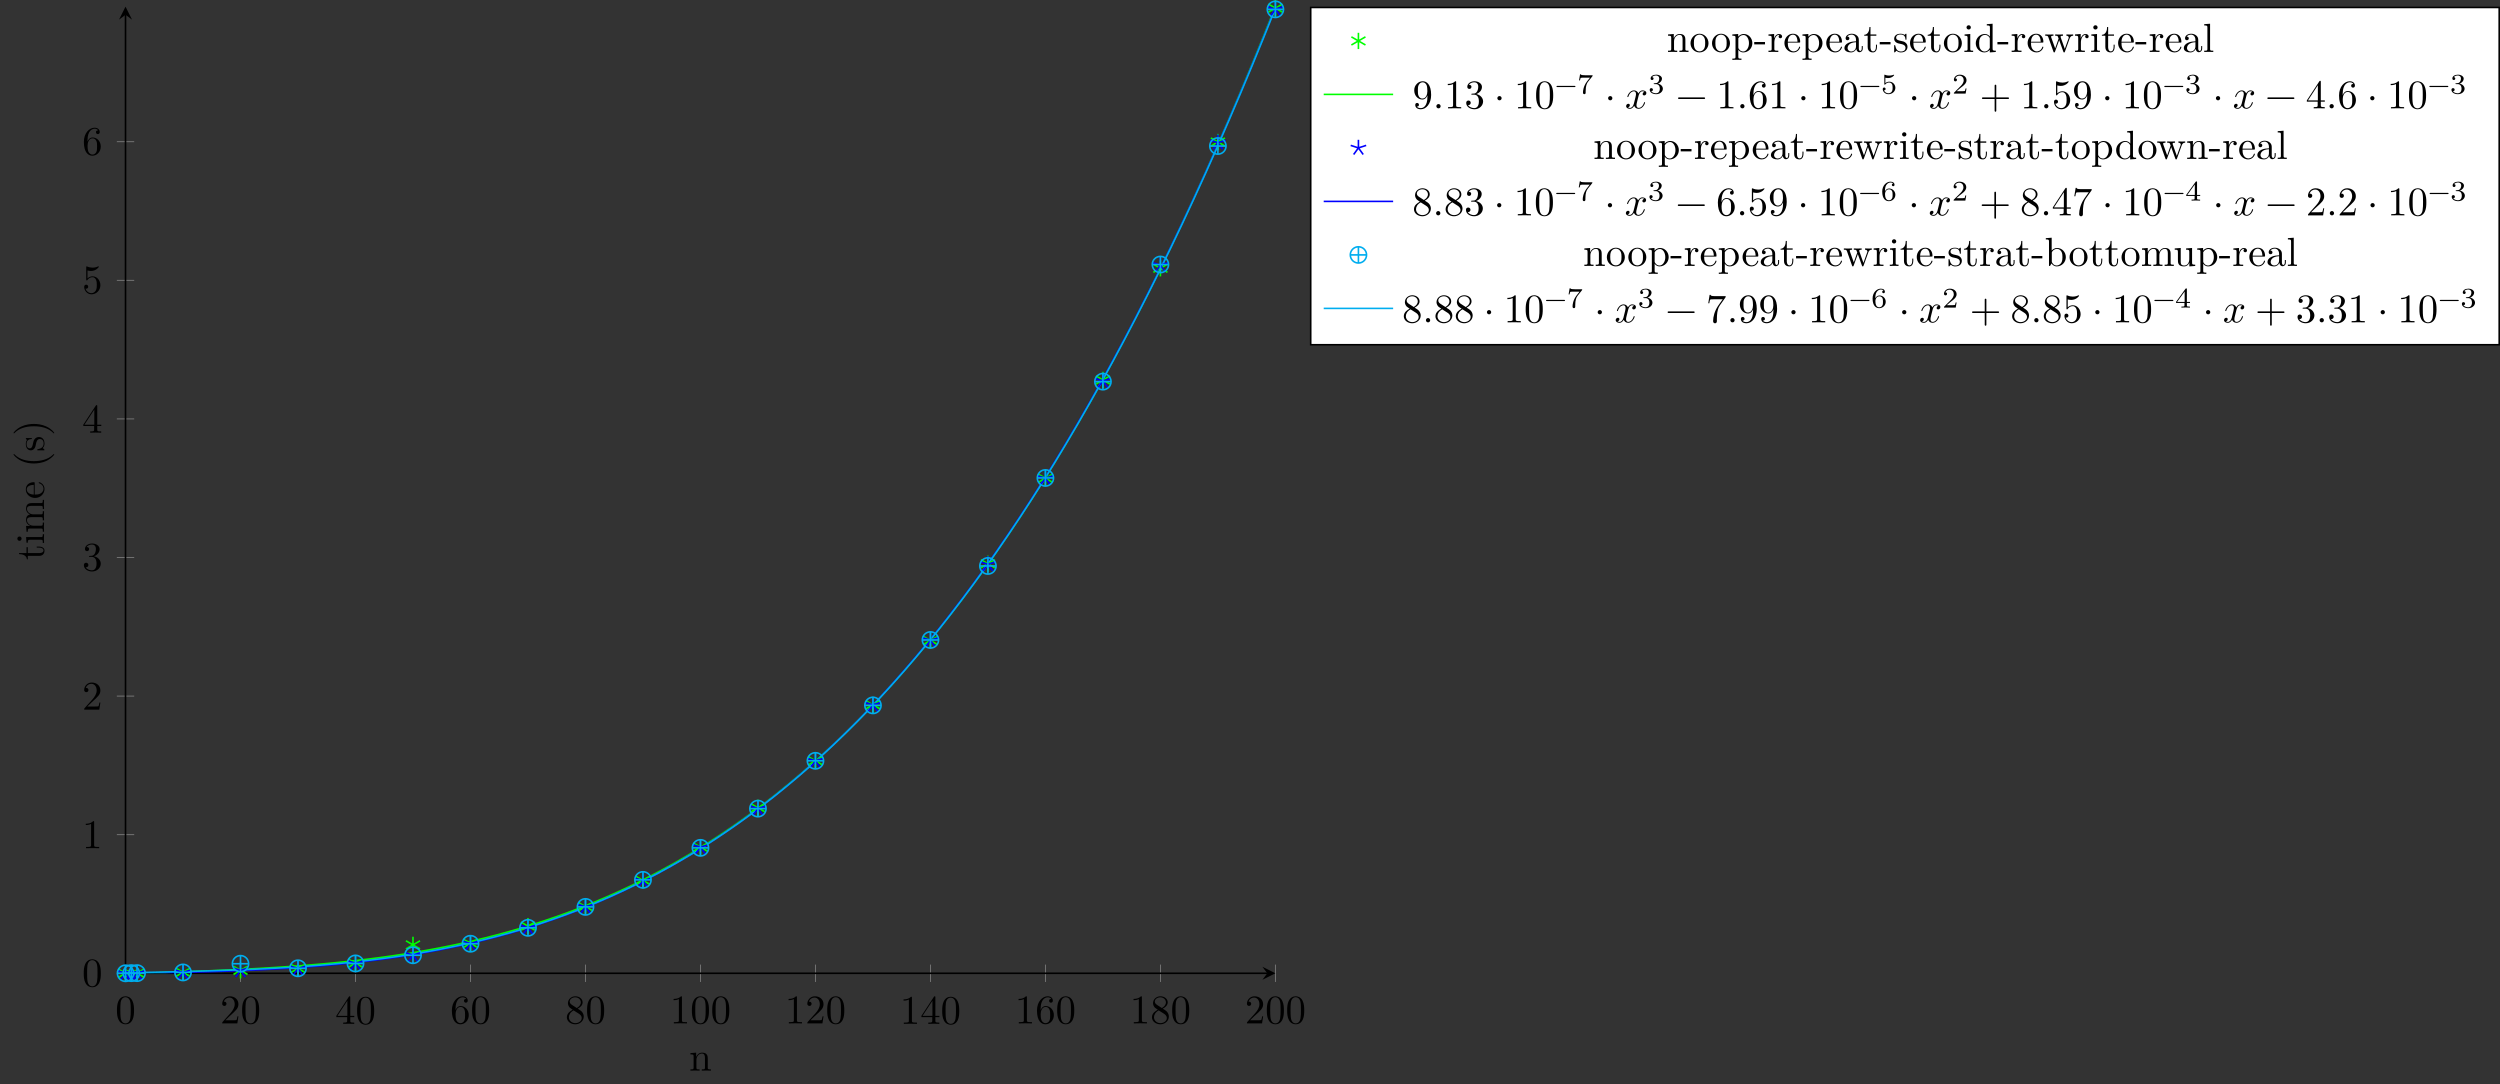 <?xml version="1.0" encoding="UTF-8"?>
<svg xmlns="http://www.w3.org/2000/svg" xmlns:xlink="http://www.w3.org/1999/xlink" width="612.447pt" height="265.606pt" viewBox="0 0 612.447 265.606" version="1.1">
<rect x="0" y="0" width="612.447" height="265.606" fill="#333333" stroke="none"/>
<defs>
<g>
<symbol overflow="visible" id="glyph0-0">
<path style="stroke:none;" d=""/>
</symbol>
<symbol overflow="visible" id="glyph0-1">
<path style="stroke:none;" d="M 4.578 -3.188 C 4.578 -3.984 4.531 -4.781 4.188 -5.516 C 3.734 -6.484 2.906 -6.641 2.5 -6.641 C 1.891 -6.641 1.172 -6.375 0.75 -5.453 C 0.438 -4.766 0.391 -3.984 0.391 -3.188 C 0.391 -2.438 0.422 -1.547 0.844 -0.781 C 1.266 0.016 2 0.219 2.484 0.219 C 3.016 0.219 3.781 0.016 4.219 -0.938 C 4.531 -1.625 4.578 -2.406 4.578 -3.188 Z M 3.766 -3.312 C 3.766 -2.562 3.766 -1.891 3.656 -1.25 C 3.5 -0.297 2.938 0 2.484 0 C 2.094 0 1.5 -0.25 1.328 -1.203 C 1.219 -1.797 1.219 -2.719 1.219 -3.312 C 1.219 -3.953 1.219 -4.609 1.297 -5.141 C 1.484 -6.328 2.234 -6.422 2.484 -6.422 C 2.812 -6.422 3.469 -6.234 3.656 -5.25 C 3.766 -4.688 3.766 -3.938 3.766 -3.312 Z M 3.766 -3.312 "/>
</symbol>
<symbol overflow="visible" id="glyph0-2">
<path style="stroke:none;" d="M 4.469 -1.734 L 4.234 -1.734 C 4.172 -1.438 4.109 -1 4 -0.844 C 3.938 -0.766 3.281 -0.766 3.062 -0.766 L 1.266 -0.766 L 2.328 -1.797 C 3.875 -3.172 4.469 -3.703 4.469 -4.703 C 4.469 -5.844 3.578 -6.641 2.359 -6.641 C 1.234 -6.641 0.5 -5.719 0.5 -4.828 C 0.5 -4.281 1 -4.281 1.031 -4.281 C 1.203 -4.281 1.547 -4.391 1.547 -4.812 C 1.547 -5.062 1.359 -5.328 1.016 -5.328 C 0.938 -5.328 0.922 -5.328 0.891 -5.312 C 1.109 -5.969 1.656 -6.328 2.234 -6.328 C 3.141 -6.328 3.562 -5.516 3.562 -4.703 C 3.562 -3.906 3.078 -3.125 2.516 -2.5 L 0.609 -0.375 C 0.5 -0.266 0.5 -0.234 0.5 0 L 4.203 0 Z M 4.469 -1.734 "/>
</symbol>
<symbol overflow="visible" id="glyph0-3">
<path style="stroke:none;" d="M 4.688 -1.641 L 4.688 -1.953 L 3.703 -1.953 L 3.703 -6.484 C 3.703 -6.688 3.703 -6.75 3.531 -6.75 C 3.453 -6.75 3.422 -6.75 3.344 -6.625 L 0.281 -1.953 L 0.281 -1.641 L 2.938 -1.641 L 2.938 -0.781 C 2.938 -0.422 2.906 -0.312 2.172 -0.312 L 1.969 -0.312 L 1.969 0 C 2.375 -0.031 2.891 -0.031 3.312 -0.031 C 3.734 -0.031 4.25 -0.031 4.672 0 L 4.672 -0.312 L 4.453 -0.312 C 3.719 -0.312 3.703 -0.422 3.703 -0.781 L 3.703 -1.641 Z M 2.984 -1.953 L 0.562 -1.953 L 2.984 -5.672 Z M 2.984 -1.953 "/>
</symbol>
<symbol overflow="visible" id="glyph0-4">
<path style="stroke:none;" d="M 4.562 -2.031 C 4.562 -3.297 3.672 -4.25 2.562 -4.25 C 1.891 -4.25 1.516 -3.75 1.312 -3.266 L 1.312 -3.516 C 1.312 -6.031 2.547 -6.391 3.062 -6.391 C 3.297 -6.391 3.719 -6.328 3.938 -5.984 C 3.781 -5.984 3.391 -5.984 3.391 -5.547 C 3.391 -5.234 3.625 -5.078 3.844 -5.078 C 4 -5.078 4.312 -5.172 4.312 -5.562 C 4.312 -6.156 3.875 -6.641 3.047 -6.641 C 1.766 -6.641 0.422 -5.359 0.422 -3.156 C 0.422 -0.484 1.578 0.219 2.5 0.219 C 3.609 0.219 4.562 -0.719 4.562 -2.031 Z M 3.656 -2.047 C 3.656 -1.562 3.656 -1.062 3.484 -0.703 C 3.188 -0.109 2.734 -0.062 2.5 -0.062 C 1.875 -0.062 1.578 -0.656 1.516 -0.812 C 1.328 -1.281 1.328 -2.078 1.328 -2.25 C 1.328 -3.031 1.656 -4.031 2.547 -4.031 C 2.719 -4.031 3.172 -4.031 3.484 -3.406 C 3.656 -3.047 3.656 -2.531 3.656 -2.047 Z M 3.656 -2.047 "/>
</symbol>
<symbol overflow="visible" id="glyph0-5">
<path style="stroke:none;" d="M 4.562 -1.672 C 4.562 -2.031 4.453 -2.484 4.062 -2.906 C 3.875 -3.109 3.719 -3.203 3.078 -3.609 C 3.797 -3.984 4.281 -4.5 4.281 -5.156 C 4.281 -6.078 3.406 -6.641 2.5 -6.641 C 1.5 -6.641 0.688 -5.906 0.688 -4.969 C 0.688 -4.797 0.703 -4.344 1.125 -3.875 C 1.234 -3.766 1.609 -3.516 1.859 -3.344 C 1.281 -3.047 0.422 -2.5 0.422 -1.5 C 0.422 -0.453 1.438 0.219 2.484 0.219 C 3.609 0.219 4.562 -0.609 4.562 -1.672 Z M 3.844 -5.156 C 3.844 -4.578 3.453 -4.109 2.859 -3.766 L 1.625 -4.562 C 1.172 -4.859 1.125 -5.188 1.125 -5.359 C 1.125 -5.969 1.781 -6.391 2.484 -6.391 C 3.203 -6.391 3.844 -5.875 3.844 -5.156 Z M 4.062 -1.312 C 4.062 -0.578 3.312 -0.062 2.5 -0.062 C 1.641 -0.062 0.922 -0.672 0.922 -1.5 C 0.922 -2.078 1.234 -2.719 2.078 -3.188 L 3.312 -2.406 C 3.594 -2.219 4.062 -1.922 4.062 -1.312 Z M 4.062 -1.312 "/>
</symbol>
<symbol overflow="visible" id="glyph0-6">
<path style="stroke:none;" d="M 4.172 0 L 4.172 -0.312 L 3.859 -0.312 C 2.953 -0.312 2.938 -0.422 2.938 -0.781 L 2.938 -6.375 C 2.938 -6.625 2.938 -6.641 2.703 -6.641 C 2.078 -6 1.203 -6 0.891 -6 L 0.891 -5.688 C 1.094 -5.688 1.672 -5.688 2.188 -5.953 L 2.188 -0.781 C 2.188 -0.422 2.156 -0.312 1.266 -0.312 L 0.953 -0.312 L 0.953 0 C 1.297 -0.031 2.156 -0.031 2.562 -0.031 C 2.953 -0.031 3.828 -0.031 4.172 0 Z M 4.172 0 "/>
</symbol>
<symbol overflow="visible" id="glyph0-7">
<path style="stroke:none;" d="M 4.562 -1.703 C 4.562 -2.516 3.922 -3.297 2.891 -3.516 C 3.703 -3.781 4.281 -4.469 4.281 -5.266 C 4.281 -6.078 3.406 -6.641 2.453 -6.641 C 1.453 -6.641 0.688 -6.047 0.688 -5.281 C 0.688 -4.953 0.906 -4.766 1.203 -4.766 C 1.5 -4.766 1.703 -4.984 1.703 -5.281 C 1.703 -5.766 1.234 -5.766 1.094 -5.766 C 1.391 -6.266 2.047 -6.391 2.406 -6.391 C 2.828 -6.391 3.375 -6.172 3.375 -5.281 C 3.375 -5.156 3.344 -4.578 3.094 -4.141 C 2.797 -3.656 2.453 -3.625 2.203 -3.625 C 2.125 -3.609 1.891 -3.594 1.812 -3.594 C 1.734 -3.578 1.672 -3.562 1.672 -3.469 C 1.672 -3.359 1.734 -3.359 1.906 -3.359 L 2.344 -3.359 C 3.156 -3.359 3.531 -2.688 3.531 -1.703 C 3.531 -0.344 2.844 -0.062 2.406 -0.062 C 1.969 -0.062 1.219 -0.234 0.875 -0.812 C 1.219 -0.766 1.531 -0.984 1.531 -1.359 C 1.531 -1.719 1.266 -1.922 0.984 -1.922 C 0.734 -1.922 0.422 -1.781 0.422 -1.344 C 0.422 -0.438 1.344 0.219 2.438 0.219 C 3.656 0.219 4.562 -0.688 4.562 -1.703 Z M 4.562 -1.703 "/>
</symbol>
<symbol overflow="visible" id="glyph0-8">
<path style="stroke:none;" d="M 4.469 -2 C 4.469 -3.188 3.656 -4.188 2.578 -4.188 C 2.109 -4.188 1.672 -4.031 1.312 -3.672 L 1.312 -5.625 C 1.516 -5.562 1.844 -5.5 2.156 -5.5 C 3.391 -5.5 4.094 -6.406 4.094 -6.531 C 4.094 -6.594 4.062 -6.641 3.984 -6.641 C 3.984 -6.641 3.953 -6.641 3.906 -6.609 C 3.703 -6.516 3.219 -6.312 2.547 -6.312 C 2.156 -6.312 1.688 -6.391 1.219 -6.594 C 1.141 -6.625 1.109 -6.625 1.109 -6.625 C 1 -6.625 1 -6.547 1 -6.391 L 1 -3.438 C 1 -3.266 1 -3.188 1.141 -3.188 C 1.219 -3.188 1.234 -3.203 1.281 -3.266 C 1.391 -3.422 1.75 -3.969 2.562 -3.969 C 3.078 -3.969 3.328 -3.516 3.406 -3.328 C 3.562 -2.953 3.594 -2.578 3.594 -2.078 C 3.594 -1.719 3.594 -1.125 3.344 -0.703 C 3.109 -0.312 2.734 -0.062 2.281 -0.062 C 1.562 -0.062 0.984 -0.594 0.812 -1.172 C 0.844 -1.172 0.875 -1.156 0.984 -1.156 C 1.312 -1.156 1.484 -1.406 1.484 -1.641 C 1.484 -1.891 1.312 -2.141 0.984 -2.141 C 0.844 -2.141 0.5 -2.062 0.5 -1.609 C 0.5 -0.75 1.188 0.219 2.297 0.219 C 3.453 0.219 4.469 -0.734 4.469 -2 Z M 4.469 -2 "/>
</symbol>
<symbol overflow="visible" id="glyph0-9">
<path style="stroke:none;" d="M 4.562 -3.281 C 4.562 -5.969 3.406 -6.641 2.516 -6.641 C 1.969 -6.641 1.484 -6.453 1.062 -6.016 C 0.641 -5.562 0.422 -5.141 0.422 -4.391 C 0.422 -3.156 1.297 -2.172 2.406 -2.172 C 3.016 -2.172 3.422 -2.594 3.656 -3.172 L 3.656 -2.844 C 3.656 -0.516 2.625 -0.062 2.047 -0.062 C 1.875 -0.062 1.328 -0.078 1.062 -0.422 C 1.5 -0.422 1.578 -0.703 1.578 -0.875 C 1.578 -1.188 1.344 -1.328 1.125 -1.328 C 0.969 -1.328 0.672 -1.25 0.672 -0.859 C 0.672 -0.188 1.203 0.219 2.047 0.219 C 3.344 0.219 4.562 -1.141 4.562 -3.281 Z M 3.641 -4.203 C 3.641 -3.375 3.297 -2.406 2.422 -2.406 C 2.266 -2.406 1.797 -2.406 1.5 -3.031 C 1.312 -3.406 1.312 -3.891 1.312 -4.391 C 1.312 -4.922 1.312 -5.391 1.531 -5.766 C 1.797 -6.266 2.172 -6.391 2.516 -6.391 C 2.984 -6.391 3.312 -6.047 3.484 -5.609 C 3.594 -5.281 3.641 -4.656 3.641 -4.203 Z M 3.641 -4.203 "/>
</symbol>
<symbol overflow="visible" id="glyph0-10">
<path style="stroke:none;" d="M 1.906 -0.531 C 1.906 -0.812 1.672 -1.062 1.391 -1.062 C 1.094 -1.062 0.859 -0.812 0.859 -0.531 C 0.859 -0.234 1.094 0 1.391 0 C 1.672 0 1.906 -0.234 1.906 -0.531 Z M 1.906 -0.531 "/>
</symbol>
<symbol overflow="visible" id="glyph0-11">
<path style="stroke:none;" d="M 1.906 -2.5 C 1.906 -2.781 1.672 -3.016 1.391 -3.016 C 1.094 -3.016 0.859 -2.781 0.859 -2.5 C 0.859 -2.203 1.094 -1.969 1.391 -1.969 C 1.672 -1.969 1.906 -2.203 1.906 -2.5 Z M 1.906 -2.5 "/>
</symbol>
<symbol overflow="visible" id="glyph0-12">
<path style="stroke:none;" d="M 5.25 -3.75 C 5.25 -4.266 4.672 -4.406 4.328 -4.406 C 3.75 -4.406 3.406 -3.875 3.281 -3.656 C 3.031 -4.312 2.5 -4.406 2.203 -4.406 C 1.172 -4.406 0.594 -3.125 0.594 -2.875 C 0.594 -2.766 0.719 -2.766 0.719 -2.766 C 0.797 -2.766 0.828 -2.797 0.844 -2.875 C 1.188 -3.938 1.844 -4.188 2.188 -4.188 C 2.375 -4.188 2.719 -4.094 2.719 -3.516 C 2.719 -3.203 2.547 -2.547 2.188 -1.141 C 2.031 -0.531 1.672 -0.109 1.234 -0.109 C 1.172 -0.109 0.953 -0.109 0.734 -0.234 C 0.984 -0.297 1.203 -0.5 1.203 -0.781 C 1.203 -1.047 0.984 -1.125 0.844 -1.125 C 0.531 -1.125 0.297 -0.875 0.297 -0.547 C 0.297 -0.094 0.781 0.109 1.219 0.109 C 1.891 0.109 2.25 -0.594 2.266 -0.641 C 2.391 -0.281 2.75 0.109 3.344 0.109 C 4.375 0.109 4.938 -1.172 4.938 -1.422 C 4.938 -1.531 4.859 -1.531 4.828 -1.531 C 4.734 -1.531 4.719 -1.484 4.688 -1.422 C 4.359 -0.344 3.688 -0.109 3.375 -0.109 C 2.984 -0.109 2.828 -0.422 2.828 -0.766 C 2.828 -0.984 2.875 -1.203 2.984 -1.641 L 3.328 -3.016 C 3.391 -3.266 3.625 -4.188 4.312 -4.188 C 4.359 -4.188 4.609 -4.188 4.812 -4.062 C 4.531 -4 4.344 -3.766 4.344 -3.516 C 4.344 -3.359 4.453 -3.172 4.719 -3.172 C 4.938 -3.172 5.25 -3.344 5.25 -3.75 Z M 5.25 -3.75 "/>
</symbol>
<symbol overflow="visible" id="glyph0-13">
<path style="stroke:none;" d="M 7.203 -2.5 C 7.203 -2.609 7.109 -2.688 7 -2.688 L 0.75 -2.688 C 0.641 -2.688 0.562 -2.609 0.562 -2.5 C 0.562 -2.375 0.641 -2.297 0.75 -2.297 L 7 -2.297 C 7.109 -2.297 7.203 -2.375 7.203 -2.5 Z M 7.203 -2.5 "/>
</symbol>
<symbol overflow="visible" id="glyph0-14">
<path style="stroke:none;" d="M 7.203 -2.5 C 7.203 -2.609 7.109 -2.688 7 -2.688 L 4.078 -2.688 L 4.078 -5.609 C 4.078 -5.719 3.984 -5.812 3.875 -5.812 C 3.766 -5.812 3.672 -5.719 3.672 -5.609 L 3.672 -2.688 L 0.75 -2.688 C 0.641 -2.688 0.562 -2.609 0.562 -2.5 C 0.562 -2.375 0.641 -2.297 0.75 -2.297 L 3.672 -2.297 L 3.672 0.625 C 3.672 0.734 3.766 0.828 3.875 0.828 C 3.984 0.828 4.078 0.734 4.078 0.625 L 4.078 -2.297 L 7 -2.297 C 7.109 -2.297 7.203 -2.375 7.203 -2.5 Z M 7.203 -2.5 "/>
</symbol>
<symbol overflow="visible" id="glyph0-15">
<path style="stroke:none;" d="M 4.828 -6.422 L 2.406 -6.422 C 1.203 -6.422 1.172 -6.547 1.141 -6.734 L 0.891 -6.734 L 0.562 -4.688 L 0.812 -4.688 C 0.844 -4.844 0.922 -5.469 1.062 -5.594 C 1.125 -5.656 1.906 -5.656 2.031 -5.656 L 4.094 -5.656 L 2.984 -4.078 C 2.078 -2.734 1.75 -1.344 1.75 -0.328 C 1.75 -0.234 1.75 0.219 2.219 0.219 C 2.672 0.219 2.672 -0.234 2.672 -0.328 L 2.672 -0.844 C 2.672 -1.391 2.703 -1.938 2.781 -2.469 C 2.828 -2.703 2.953 -3.562 3.406 -4.172 L 4.75 -6.078 C 4.828 -6.188 4.828 -6.203 4.828 -6.422 Z M 4.828 -6.422 "/>
</symbol>
<symbol overflow="visible" id="glyph1-0">
<path style="stroke:none;" d=""/>
</symbol>
<symbol overflow="visible" id="glyph1-1">
<path style="stroke:none;" d="M 5.328 0 L 5.328 -0.312 C 4.812 -0.312 4.562 -0.312 4.562 -0.609 L 4.562 -2.516 C 4.562 -3.375 4.562 -3.672 4.25 -4.031 C 4.109 -4.203 3.781 -4.406 3.203 -4.406 C 2.469 -4.406 2 -3.984 1.719 -3.359 L 1.719 -4.406 L 0.312 -4.297 L 0.312 -3.984 C 1.016 -3.984 1.094 -3.922 1.094 -3.422 L 1.094 -0.75 C 1.094 -0.312 0.984 -0.312 0.312 -0.312 L 0.312 0 L 1.453 -0.031 L 2.562 0 L 2.562 -0.312 C 1.891 -0.312 1.781 -0.312 1.781 -0.75 L 1.781 -2.594 C 1.781 -3.625 2.5 -4.188 3.125 -4.188 C 3.766 -4.188 3.875 -3.656 3.875 -3.078 L 3.875 -0.75 C 3.875 -0.312 3.766 -0.312 3.094 -0.312 L 3.094 0 L 4.219 -0.031 Z M 5.328 0 "/>
</symbol>
<symbol overflow="visible" id="glyph1-2">
<path style="stroke:none;" d="M 4.688 -2.141 C 4.688 -3.406 3.703 -4.469 2.5 -4.469 C 1.25 -4.469 0.281 -3.375 0.281 -2.141 C 0.281 -0.844 1.312 0.109 2.484 0.109 C 3.688 0.109 4.688 -0.875 4.688 -2.141 Z M 3.875 -2.219 C 3.875 -1.859 3.875 -1.312 3.656 -0.875 C 3.422 -0.422 2.984 -0.141 2.5 -0.141 C 2.062 -0.141 1.625 -0.344 1.359 -0.812 C 1.109 -1.25 1.109 -1.859 1.109 -2.219 C 1.109 -2.609 1.109 -3.141 1.344 -3.578 C 1.609 -4.031 2.078 -4.25 2.484 -4.25 C 2.922 -4.25 3.344 -4.031 3.609 -3.594 C 3.875 -3.172 3.875 -2.594 3.875 -2.219 Z M 3.875 -2.219 "/>
</symbol>
<symbol overflow="visible" id="glyph1-3">
<path style="stroke:none;" d="M 5.188 -2.156 C 5.188 -3.422 4.234 -4.406 3.109 -4.406 C 2.328 -4.406 1.906 -3.969 1.719 -3.75 L 1.719 -4.406 L 0.281 -4.297 L 0.281 -3.984 C 0.984 -3.984 1.062 -3.922 1.062 -3.484 L 1.062 1.172 C 1.062 1.625 0.953 1.625 0.281 1.625 L 0.281 1.938 L 1.391 1.906 L 2.516 1.938 L 2.516 1.625 C 1.859 1.625 1.75 1.625 1.75 1.172 L 1.75 -0.594 C 1.797 -0.422 2.219 0.109 2.969 0.109 C 4.156 0.109 5.188 -0.875 5.188 -2.156 Z M 4.359 -2.156 C 4.359 -0.953 3.672 -0.109 2.938 -0.109 C 2.531 -0.109 2.156 -0.312 1.891 -0.719 C 1.75 -0.922 1.75 -0.938 1.75 -1.141 L 1.75 -3.359 C 2.031 -3.875 2.516 -4.156 3.031 -4.156 C 3.766 -4.156 4.359 -3.281 4.359 -2.156 Z M 4.359 -2.156 "/>
</symbol>
<symbol overflow="visible" id="glyph1-4">
<path style="stroke:none;" d="M 2.75 -1.859 L 2.75 -2.438 L 0.109 -2.438 L 0.109 -1.859 Z M 2.75 -1.859 "/>
</symbol>
<symbol overflow="visible" id="glyph1-5">
<path style="stroke:none;" d="M 3.625 -3.797 C 3.625 -4.109 3.312 -4.406 2.891 -4.406 C 2.156 -4.406 1.797 -3.734 1.672 -3.312 L 1.672 -4.406 L 0.281 -4.297 L 0.281 -3.984 C 0.984 -3.984 1.062 -3.922 1.062 -3.422 L 1.062 -0.75 C 1.062 -0.312 0.953 -0.312 0.281 -0.312 L 0.281 0 L 1.422 -0.031 C 1.812 -0.031 2.281 -0.031 2.688 0 L 2.688 -0.312 L 2.469 -0.312 C 1.734 -0.312 1.719 -0.422 1.719 -0.781 L 1.719 -2.312 C 1.719 -3.297 2.141 -4.188 2.891 -4.188 C 2.953 -4.188 2.984 -4.188 3 -4.172 C 2.969 -4.172 2.766 -4.047 2.766 -3.781 C 2.766 -3.516 2.984 -3.359 3.203 -3.359 C 3.375 -3.359 3.625 -3.484 3.625 -3.797 Z M 3.625 -3.797 "/>
</symbol>
<symbol overflow="visible" id="glyph1-6">
<path style="stroke:none;" d="M 4.141 -1.188 C 4.141 -1.281 4.062 -1.312 4 -1.312 C 3.922 -1.312 3.891 -1.25 3.875 -1.172 C 3.531 -0.141 2.625 -0.141 2.531 -0.141 C 2.031 -0.141 1.641 -0.438 1.406 -0.812 C 1.109 -1.281 1.109 -1.938 1.109 -2.297 L 3.891 -2.297 C 4.109 -2.297 4.141 -2.297 4.141 -2.516 C 4.141 -3.5 3.594 -4.469 2.359 -4.469 C 1.203 -4.469 0.281 -3.438 0.281 -2.188 C 0.281 -0.859 1.328 0.109 2.469 0.109 C 3.688 0.109 4.141 -1 4.141 -1.188 Z M 3.484 -2.516 L 1.109 -2.516 C 1.172 -4 2.016 -4.25 2.359 -4.25 C 3.375 -4.25 3.484 -2.906 3.484 -2.516 Z M 3.484 -2.516 "/>
</symbol>
<symbol overflow="visible" id="glyph1-7">
<path style="stroke:none;" d="M 4.812 -0.891 L 4.812 -1.453 L 4.562 -1.453 L 4.562 -0.891 C 4.562 -0.312 4.312 -0.25 4.203 -0.25 C 3.875 -0.25 3.844 -0.703 3.844 -0.75 L 3.844 -2.734 C 3.844 -3.156 3.844 -3.547 3.484 -3.922 C 3.094 -4.312 2.594 -4.469 2.109 -4.469 C 1.297 -4.469 0.609 -4 0.609 -3.344 C 0.609 -3.047 0.812 -2.875 1.062 -2.875 C 1.344 -2.875 1.531 -3.078 1.531 -3.328 C 1.531 -3.453 1.469 -3.781 1.016 -3.781 C 1.281 -4.141 1.781 -4.25 2.094 -4.25 C 2.578 -4.25 3.156 -3.859 3.156 -2.969 L 3.156 -2.609 C 2.641 -2.578 1.938 -2.547 1.312 -2.25 C 0.562 -1.906 0.312 -1.391 0.312 -0.953 C 0.312 -0.141 1.281 0.109 1.906 0.109 C 2.578 0.109 3.031 -0.297 3.219 -0.75 C 3.266 -0.359 3.531 0.062 4 0.062 C 4.203 0.062 4.812 -0.078 4.812 -0.891 Z M 3.156 -1.391 C 3.156 -0.453 2.438 -0.109 1.984 -0.109 C 1.5 -0.109 1.094 -0.453 1.094 -0.953 C 1.094 -1.5 1.5 -2.328 3.156 -2.391 Z M 3.156 -1.391 "/>
</symbol>
<symbol overflow="visible" id="glyph1-8">
<path style="stroke:none;" d="M 3.312 -1.234 L 3.312 -1.797 L 3.062 -1.797 L 3.062 -1.25 C 3.062 -0.516 2.766 -0.141 2.391 -0.141 C 1.719 -0.141 1.719 -1.047 1.719 -1.219 L 1.719 -3.984 L 3.156 -3.984 L 3.156 -4.297 L 1.719 -4.297 L 1.719 -6.125 L 1.469 -6.125 C 1.469 -5.312 1.172 -4.25 0.188 -4.203 L 0.188 -3.984 L 1.031 -3.984 L 1.031 -1.234 C 1.031 -0.016 1.969 0.109 2.328 0.109 C 3.031 0.109 3.312 -0.594 3.312 -1.234 Z M 3.312 -1.234 "/>
</symbol>
<symbol overflow="visible" id="glyph1-9">
<path style="stroke:none;" d="M 3.594 -1.281 C 3.594 -1.797 3.297 -2.109 3.172 -2.219 C 2.844 -2.547 2.453 -2.625 2.031 -2.703 C 1.469 -2.812 0.812 -2.938 0.812 -3.516 C 0.812 -3.875 1.062 -4.281 1.922 -4.281 C 3.016 -4.281 3.078 -3.375 3.094 -3.078 C 3.094 -2.984 3.203 -2.984 3.203 -2.984 C 3.344 -2.984 3.344 -3.031 3.344 -3.219 L 3.344 -4.234 C 3.344 -4.391 3.344 -4.469 3.234 -4.469 C 3.188 -4.469 3.156 -4.469 3.031 -4.344 C 3 -4.312 2.906 -4.219 2.859 -4.188 C 2.484 -4.469 2.078 -4.469 1.922 -4.469 C 0.703 -4.469 0.328 -3.797 0.328 -3.234 C 0.328 -2.891 0.484 -2.609 0.75 -2.391 C 1.078 -2.141 1.359 -2.078 2.078 -1.938 C 2.297 -1.891 3.109 -1.734 3.109 -1.016 C 3.109 -0.516 2.766 -0.109 1.984 -0.109 C 1.141 -0.109 0.781 -0.672 0.594 -1.531 C 0.562 -1.656 0.562 -1.688 0.453 -1.688 C 0.328 -1.688 0.328 -1.625 0.328 -1.453 L 0.328 -0.125 C 0.328 0.047 0.328 0.109 0.438 0.109 C 0.484 0.109 0.5 0.094 0.688 -0.094 C 0.703 -0.109 0.703 -0.125 0.891 -0.312 C 1.328 0.094 1.781 0.109 1.984 0.109 C 3.125 0.109 3.594 -0.562 3.594 -1.281 Z M 3.594 -1.281 "/>
</symbol>
<symbol overflow="visible" id="glyph1-10">
<path style="stroke:none;" d="M 2.469 0 L 2.469 -0.312 C 1.797 -0.312 1.766 -0.359 1.766 -0.75 L 1.766 -4.406 L 0.375 -4.297 L 0.375 -3.984 C 1.016 -3.984 1.109 -3.922 1.109 -3.438 L 1.109 -0.75 C 1.109 -0.312 1 -0.312 0.328 -0.312 L 0.328 0 L 1.422 -0.031 C 1.781 -0.031 2.125 -0.016 2.469 0 Z M 1.906 -6.016 C 1.906 -6.297 1.688 -6.547 1.391 -6.547 C 1.047 -6.547 0.844 -6.266 0.844 -6.016 C 0.844 -5.75 1.078 -5.5 1.375 -5.5 C 1.719 -5.5 1.906 -5.766 1.906 -6.016 Z M 1.906 -6.016 "/>
</symbol>
<symbol overflow="visible" id="glyph1-11">
<path style="stroke:none;" d="M 5.25 0 L 5.25 -0.312 C 4.562 -0.312 4.469 -0.375 4.469 -0.875 L 4.469 -6.922 L 3.047 -6.812 L 3.047 -6.5 C 3.734 -6.5 3.812 -6.438 3.812 -5.938 L 3.812 -3.781 C 3.531 -4.141 3.094 -4.406 2.562 -4.406 C 1.391 -4.406 0.344 -3.422 0.344 -2.141 C 0.344 -0.875 1.312 0.109 2.453 0.109 C 3.094 0.109 3.531 -0.234 3.781 -0.547 L 3.781 0.109 Z M 3.781 -1.172 C 3.781 -1 3.781 -0.984 3.672 -0.812 C 3.375 -0.328 2.938 -0.109 2.5 -0.109 C 2.047 -0.109 1.688 -0.375 1.453 -0.75 C 1.203 -1.156 1.172 -1.719 1.172 -2.141 C 1.172 -2.5 1.188 -3.094 1.469 -3.547 C 1.688 -3.859 2.062 -4.188 2.609 -4.188 C 2.953 -4.188 3.375 -4.031 3.672 -3.594 C 3.781 -3.422 3.781 -3.406 3.781 -3.219 Z M 3.781 -1.172 "/>
</symbol>
<symbol overflow="visible" id="glyph1-12">
<path style="stroke:none;" d="M 7.016 -3.984 L 7.016 -4.297 C 6.781 -4.281 6.5 -4.266 6.281 -4.266 L 5.359 -4.297 L 5.359 -3.984 C 5.719 -3.984 5.938 -3.797 5.938 -3.516 C 5.938 -3.453 5.938 -3.422 5.875 -3.297 L 4.969 -0.75 L 3.984 -3.531 C 3.953 -3.656 3.938 -3.672 3.938 -3.719 C 3.938 -3.984 4.328 -3.984 4.531 -3.984 L 4.531 -4.297 L 3.484 -4.266 C 3.188 -4.266 2.906 -4.281 2.609 -4.297 L 2.609 -3.984 C 2.969 -3.984 3.125 -3.969 3.234 -3.844 C 3.281 -3.781 3.391 -3.484 3.453 -3.297 L 2.609 -0.875 L 1.656 -3.531 C 1.609 -3.656 1.609 -3.672 1.609 -3.719 C 1.609 -3.984 2 -3.984 2.188 -3.984 L 2.188 -4.297 L 1.109 -4.266 L 0.172 -4.297 L 0.172 -3.984 C 0.672 -3.984 0.797 -3.953 0.922 -3.641 L 2.172 -0.109 C 2.219 0.031 2.25 0.109 2.375 0.109 C 2.516 0.109 2.531 0.047 2.578 -0.094 L 3.594 -2.906 L 4.609 -0.078 C 4.641 0.031 4.672 0.109 4.812 0.109 C 4.938 0.109 4.969 0.016 5 -0.078 L 6.172 -3.344 C 6.344 -3.844 6.656 -3.984 7.016 -3.984 Z M 7.016 -3.984 "/>
</symbol>
<symbol overflow="visible" id="glyph1-13">
<path style="stroke:none;" d="M 2.547 0 L 2.547 -0.312 C 1.875 -0.312 1.766 -0.312 1.766 -0.75 L 1.766 -6.922 L 0.328 -6.812 L 0.328 -6.5 C 1.031 -6.5 1.109 -6.438 1.109 -5.938 L 1.109 -0.75 C 1.109 -0.312 1 -0.312 0.328 -0.312 L 0.328 0 L 1.438 -0.031 Z M 2.547 0 "/>
</symbol>
<symbol overflow="visible" id="glyph1-14">
<path style="stroke:none;" d="M 5.188 -2.156 C 5.188 -3.422 4.219 -4.406 3.078 -4.406 C 2.297 -4.406 1.875 -3.938 1.719 -3.766 L 1.719 -6.922 L 0.281 -6.812 L 0.281 -6.5 C 0.984 -6.5 1.062 -6.438 1.062 -5.938 L 1.062 0 L 1.312 0 L 1.672 -0.625 C 1.812 -0.391 2.234 0.109 2.969 0.109 C 4.156 0.109 5.188 -0.875 5.188 -2.156 Z M 4.359 -2.156 C 4.359 -1.797 4.344 -1.203 4.062 -0.75 C 3.844 -0.438 3.469 -0.109 2.938 -0.109 C 2.484 -0.109 2.125 -0.344 1.891 -0.719 C 1.75 -0.922 1.75 -0.953 1.75 -1.141 L 1.75 -3.188 C 1.75 -3.375 1.75 -3.391 1.859 -3.547 C 2.25 -4.109 2.797 -4.188 3.031 -4.188 C 3.484 -4.188 3.844 -3.922 4.078 -3.547 C 4.344 -3.141 4.359 -2.578 4.359 -2.156 Z M 4.359 -2.156 "/>
</symbol>
<symbol overflow="visible" id="glyph1-15">
<path style="stroke:none;" d="M 8.109 0 L 8.109 -0.312 C 7.594 -0.312 7.344 -0.312 7.328 -0.609 L 7.328 -2.516 C 7.328 -3.375 7.328 -3.672 7.016 -4.031 C 6.875 -4.203 6.547 -4.406 5.969 -4.406 C 5.141 -4.406 4.688 -3.812 4.531 -3.422 C 4.391 -4.297 3.656 -4.406 3.203 -4.406 C 2.469 -4.406 2 -3.984 1.719 -3.359 L 1.719 -4.406 L 0.312 -4.297 L 0.312 -3.984 C 1.016 -3.984 1.094 -3.922 1.094 -3.422 L 1.094 -0.75 C 1.094 -0.312 0.984 -0.312 0.312 -0.312 L 0.312 0 L 1.453 -0.031 L 2.562 0 L 2.562 -0.312 C 1.891 -0.312 1.781 -0.312 1.781 -0.75 L 1.781 -2.594 C 1.781 -3.625 2.5 -4.188 3.125 -4.188 C 3.766 -4.188 3.875 -3.656 3.875 -3.078 L 3.875 -0.75 C 3.875 -0.312 3.766 -0.312 3.094 -0.312 L 3.094 0 L 4.219 -0.031 L 5.328 0 L 5.328 -0.312 C 4.672 -0.312 4.562 -0.312 4.562 -0.75 L 4.562 -2.594 C 4.562 -3.625 5.266 -4.188 5.906 -4.188 C 6.531 -4.188 6.641 -3.656 6.641 -3.078 L 6.641 -0.75 C 6.641 -0.312 6.531 -0.312 5.859 -0.312 L 5.859 0 L 6.984 -0.031 Z M 8.109 0 "/>
</symbol>
<symbol overflow="visible" id="glyph1-16">
<path style="stroke:none;" d="M 5.328 0 L 5.328 -0.312 C 4.641 -0.312 4.562 -0.375 4.562 -0.875 L 4.562 -4.406 L 3.094 -4.297 L 3.094 -3.984 C 3.781 -3.984 3.875 -3.922 3.875 -3.422 L 3.875 -1.656 C 3.875 -0.781 3.391 -0.109 2.656 -0.109 C 1.828 -0.109 1.781 -0.578 1.781 -1.094 L 1.781 -4.406 L 0.312 -4.297 L 0.312 -3.984 C 1.094 -3.984 1.094 -3.953 1.094 -3.078 L 1.094 -1.578 C 1.094 -0.797 1.094 0.109 2.609 0.109 C 3.172 0.109 3.609 -0.172 3.891 -0.781 L 3.891 0.109 Z M 5.328 0 "/>
</symbol>
<symbol overflow="visible" id="glyph2-0">
<path style="stroke:none;" d=""/>
</symbol>
<symbol overflow="visible" id="glyph2-1">
<path style="stroke:none;" d="M -1.234 -3.312 L -1.797 -3.312 L -1.797 -3.062 L -1.25 -3.062 C -0.516 -3.062 -0.141 -2.766 -0.141 -2.391 C -0.141 -1.719 -1.047 -1.719 -1.219 -1.719 L -3.984 -1.719 L -3.984 -3.156 L -4.297 -3.156 L -4.297 -1.719 L -6.125 -1.719 L -6.125 -1.469 C -5.312 -1.469 -4.25 -1.172 -4.203 -0.188 L -3.984 -0.188 L -3.984 -1.031 L -1.234 -1.031 C -0.016 -1.031 0.109 -1.969 0.109 -2.328 C 0.109 -3.031 -0.594 -3.312 -1.234 -3.312 Z M -1.234 -3.312 "/>
</symbol>
<symbol overflow="visible" id="glyph2-2">
<path style="stroke:none;" d="M 0 -2.469 L -0.312 -2.469 C -0.312 -1.797 -0.359 -1.766 -0.75 -1.766 L -4.406 -1.766 L -4.297 -0.375 L -3.984 -0.375 C -3.984 -1.016 -3.922 -1.109 -3.438 -1.109 L -0.75 -1.109 C -0.312 -1.109 -0.312 -1 -0.312 -0.328 L 0 -0.328 L -0.031 -1.422 C -0.031 -1.781 -0.016 -2.125 0 -2.469 Z M -6.016 -1.906 C -6.297 -1.906 -6.547 -1.688 -6.547 -1.391 C -6.547 -1.047 -6.266 -0.844 -6.016 -0.844 C -5.75 -0.844 -5.5 -1.078 -5.5 -1.375 C -5.5 -1.719 -5.766 -1.906 -6.016 -1.906 Z M -6.016 -1.906 "/>
</symbol>
<symbol overflow="visible" id="glyph2-3">
<path style="stroke:none;" d="M 0 -8.109 L -0.312 -8.109 C -0.312 -7.594 -0.312 -7.344 -0.609 -7.328 L -2.516 -7.328 C -3.375 -7.328 -3.672 -7.328 -4.031 -7.016 C -4.203 -6.875 -4.406 -6.547 -4.406 -5.969 C -4.406 -5.141 -3.812 -4.688 -3.422 -4.531 C -4.297 -4.391 -4.406 -3.656 -4.406 -3.203 C -4.406 -2.469 -3.984 -2 -3.359 -1.719 L -4.406 -1.719 L -4.297 -0.312 L -3.984 -0.312 C -3.984 -1.016 -3.922 -1.094 -3.422 -1.094 L -0.75 -1.094 C -0.312 -1.094 -0.312 -0.984 -0.312 -0.312 L 0 -0.312 L -0.031 -1.453 L 0 -2.562 L -0.312 -2.562 C -0.312 -1.891 -0.312 -1.781 -0.75 -1.781 L -2.594 -1.781 C -3.625 -1.781 -4.188 -2.5 -4.188 -3.125 C -4.188 -3.766 -3.656 -3.875 -3.078 -3.875 L -0.75 -3.875 C -0.312 -3.875 -0.312 -3.766 -0.312 -3.094 L 0 -3.094 L -0.031 -4.219 L 0 -5.328 L -0.312 -5.328 C -0.312 -4.672 -0.312 -4.562 -0.75 -4.562 L -2.594 -4.562 C -3.625 -4.562 -4.188 -5.266 -4.188 -5.906 C -4.188 -6.531 -3.656 -6.641 -3.078 -6.641 L -0.75 -6.641 C -0.312 -6.641 -0.312 -6.531 -0.312 -5.859 L 0 -5.859 L -0.031 -6.984 Z M 0 -8.109 "/>
</symbol>
<symbol overflow="visible" id="glyph2-4">
<path style="stroke:none;" d="M -1.188 -4.141 C -1.281 -4.141 -1.312 -4.062 -1.312 -4 C -1.312 -3.922 -1.25 -3.891 -1.172 -3.875 C -0.141 -3.531 -0.141 -2.625 -0.141 -2.531 C -0.141 -2.031 -0.438 -1.641 -0.812 -1.406 C -1.281 -1.109 -1.938 -1.109 -2.297 -1.109 L -2.297 -3.891 C -2.297 -4.109 -2.297 -4.141 -2.516 -4.141 C -3.5 -4.141 -4.469 -3.594 -4.469 -2.359 C -4.469 -1.203 -3.438 -0.281 -2.188 -0.281 C -0.859 -0.281 0.109 -1.328 0.109 -2.469 C 0.109 -3.688 -1 -4.141 -1.188 -4.141 Z M -2.516 -3.484 L -2.516 -1.109 C -4 -1.172 -4.25 -2.016 -4.25 -2.359 C -4.25 -3.375 -2.906 -3.484 -2.516 -3.484 Z M -2.516 -3.484 "/>
</symbol>
<symbol overflow="visible" id="glyph2-5">
<path style="stroke:none;" d="M 2.391 -3.297 C 2.359 -3.297 2.344 -3.297 2.172 -3.125 C 0.922 -1.891 -0.969 -1.562 -2.5 -1.562 C -4.234 -1.562 -5.969 -1.938 -7.203 -3.172 C -7.328 -3.297 -7.344 -3.297 -7.375 -3.297 C -7.453 -3.297 -7.484 -3.266 -7.484 -3.203 C -7.484 -3.094 -6.797 -2.203 -5.531 -1.609 C -4.438 -1.109 -3.328 -0.984 -2.5 -0.984 C -1.719 -0.984 -0.516 -1.094 0.625 -1.641 C 1.844 -2.25 2.5 -3.094 2.5 -3.203 C 2.5 -3.266 2.469 -3.297 2.391 -3.297 Z M 2.391 -3.297 "/>
</symbol>
<symbol overflow="visible" id="glyph2-6">
<path style="stroke:none;" d="M -1.281 -3.594 C -1.797 -3.594 -2.109 -3.297 -2.219 -3.172 C -2.547 -2.844 -2.625 -2.453 -2.703 -2.031 C -2.812 -1.469 -2.938 -0.812 -3.516 -0.812 C -3.875 -0.812 -4.281 -1.062 -4.281 -1.922 C -4.281 -3.016 -3.375 -3.078 -3.078 -3.094 C -2.984 -3.094 -2.984 -3.203 -2.984 -3.203 C -2.984 -3.344 -3.031 -3.344 -3.219 -3.344 L -4.234 -3.344 C -4.391 -3.344 -4.469 -3.344 -4.469 -3.234 C -4.469 -3.188 -4.469 -3.156 -4.344 -3.031 C -4.312 -3 -4.219 -2.906 -4.188 -2.859 C -4.469 -2.484 -4.469 -2.078 -4.469 -1.922 C -4.469 -0.703 -3.797 -0.328 -3.234 -0.328 C -2.891 -0.328 -2.609 -0.484 -2.391 -0.75 C -2.141 -1.078 -2.078 -1.359 -1.938 -2.078 C -1.891 -2.297 -1.734 -3.109 -1.016 -3.109 C -0.516 -3.109 -0.109 -2.766 -0.109 -1.984 C -0.109 -1.141 -0.672 -0.781 -1.531 -0.594 C -1.656 -0.562 -1.688 -0.562 -1.688 -0.453 C -1.688 -0.328 -1.625 -0.328 -1.453 -0.328 L -0.125 -0.328 C 0.047 -0.328 0.109 -0.328 0.109 -0.438 C 0.109 -0.484 0.094 -0.5 -0.094 -0.688 C -0.109 -0.703 -0.125 -0.703 -0.312 -0.891 C 0.094 -1.328 0.109 -1.781 0.109 -1.984 C 0.109 -3.125 -0.562 -3.594 -1.281 -3.594 Z M -1.281 -3.594 "/>
</symbol>
<symbol overflow="visible" id="glyph2-7">
<path style="stroke:none;" d="M -2.5 -2.875 C -3.266 -2.875 -4.469 -2.766 -5.609 -2.219 C -6.828 -1.625 -7.484 -0.766 -7.484 -0.672 C -7.484 -0.609 -7.438 -0.562 -7.375 -0.562 C -7.344 -0.562 -7.328 -0.562 -7.141 -0.75 C -6.156 -1.734 -4.578 -2.297 -2.5 -2.297 C -0.781 -2.297 0.969 -1.938 2.219 -0.703 C 2.344 -0.562 2.359 -0.562 2.391 -0.562 C 2.453 -0.562 2.5 -0.609 2.5 -0.672 C 2.5 -0.766 1.812 -1.672 0.547 -2.25 C -0.547 -2.766 -1.656 -2.875 -2.5 -2.875 Z M -2.5 -2.875 "/>
</symbol>
<symbol overflow="visible" id="glyph3-0">
<path style="stroke:none;" d=""/>
</symbol>
<symbol overflow="visible" id="glyph3-1">
<path style="stroke:none;" d="M 5.047 -1.75 C 5.047 -1.828 4.984 -1.891 4.906 -1.891 L 0.531 -1.891 C 0.453 -1.891 0.391 -1.828 0.391 -1.75 C 0.391 -1.672 0.453 -1.609 0.531 -1.609 L 4.906 -1.609 C 4.984 -1.609 5.047 -1.672 5.047 -1.75 Z M 5.047 -1.75 "/>
</symbol>
<symbol overflow="visible" id="glyph3-2">
<path style="stroke:none;" d="M 3.812 -4.5 L 1.984 -4.5 C 1.703 -4.5 1.625 -4.5 1.375 -4.531 C 1 -4.547 0.984 -4.609 0.969 -4.719 L 0.734 -4.719 L 0.484 -3.234 L 0.719 -3.234 C 0.734 -3.328 0.812 -3.797 0.922 -3.859 C 0.984 -3.906 1.547 -3.906 1.641 -3.906 L 3.172 -3.906 L 2.438 -2.984 C 1.531 -1.781 1.453 -0.672 1.453 -0.266 C 1.453 -0.188 1.453 0.141 1.781 0.141 C 2.109 0.141 2.109 -0.172 2.109 -0.266 L 2.109 -0.547 C 2.109 -1.906 2.391 -2.516 2.688 -2.906 L 3.734 -4.219 C 3.812 -4.297 3.812 -4.312 3.812 -4.5 Z M 3.812 -4.5 "/>
</symbol>
<symbol overflow="visible" id="glyph3-3">
<path style="stroke:none;" d="M 3.594 -1.203 C 3.594 -1.75 3.141 -2.297 2.375 -2.453 C 3.109 -2.719 3.375 -3.25 3.375 -3.672 C 3.375 -4.219 2.734 -4.641 1.969 -4.641 C 1.188 -4.641 0.594 -4.266 0.594 -3.703 C 0.594 -3.469 0.75 -3.328 0.953 -3.328 C 1.172 -3.328 1.312 -3.5 1.312 -3.688 C 1.312 -3.891 1.172 -4.031 0.953 -4.047 C 1.203 -4.359 1.688 -4.438 1.938 -4.438 C 2.25 -4.438 2.703 -4.281 2.703 -3.672 C 2.703 -3.375 2.594 -3.062 2.422 -2.844 C 2.188 -2.578 1.984 -2.562 1.641 -2.547 C 1.469 -2.531 1.453 -2.531 1.422 -2.516 C 1.422 -2.516 1.344 -2.5 1.344 -2.438 C 1.344 -2.328 1.406 -2.328 1.531 -2.328 L 1.906 -2.328 C 2.453 -2.328 2.844 -1.953 2.844 -1.203 C 2.844 -0.344 2.344 -0.078 1.938 -0.078 C 1.656 -0.078 1.047 -0.156 0.75 -0.578 C 1.078 -0.594 1.156 -0.812 1.156 -0.969 C 1.156 -1.188 0.984 -1.344 0.766 -1.344 C 0.578 -1.344 0.375 -1.234 0.375 -0.938 C 0.375 -0.281 1.109 0.141 1.953 0.141 C 2.922 0.141 3.594 -0.516 3.594 -1.203 Z M 3.594 -1.203 "/>
</symbol>
<symbol overflow="visible" id="glyph3-4">
<path style="stroke:none;" d="M 3.531 -1.406 C 3.531 -2.188 2.922 -2.922 2.062 -2.922 C 1.75 -2.922 1.391 -2.844 1.078 -2.578 L 1.078 -3.891 C 1.438 -3.812 1.641 -3.812 1.766 -3.812 C 2.688 -3.812 3.234 -4.438 3.234 -4.547 C 3.234 -4.609 3.172 -4.641 3.141 -4.641 C 3.141 -4.641 3.109 -4.641 3.094 -4.609 C 2.922 -4.547 2.547 -4.422 2.031 -4.422 C 1.844 -4.422 1.469 -4.422 1.016 -4.609 C 0.938 -4.641 0.922 -4.641 0.922 -4.641 C 0.828 -4.641 0.828 -4.562 0.828 -4.453 L 0.828 -2.391 C 0.828 -2.266 0.828 -2.188 0.938 -2.188 C 1 -2.188 1.016 -2.203 1.078 -2.281 C 1.391 -2.672 1.812 -2.719 2.047 -2.719 C 2.469 -2.719 2.656 -2.391 2.703 -2.328 C 2.828 -2.109 2.859 -1.844 2.859 -1.438 C 2.859 -1.219 2.859 -0.812 2.656 -0.5 C 2.484 -0.25 2.172 -0.078 1.844 -0.078 C 1.391 -0.078 0.922 -0.328 0.734 -0.797 C 1 -0.781 1.141 -0.953 1.141 -1.141 C 1.141 -1.438 0.875 -1.5 0.797 -1.5 C 0.797 -1.5 0.438 -1.5 0.438 -1.125 C 0.438 -0.484 1.016 0.141 1.844 0.141 C 2.75 0.141 3.531 -0.531 3.531 -1.406 Z M 3.531 -1.406 "/>
</symbol>
<symbol overflow="visible" id="glyph3-5">
<path style="stroke:none;" d="M 3.531 -1.266 L 3.297 -1.266 C 3.266 -1.125 3.203 -0.703 3.109 -0.641 C 3.047 -0.594 2.516 -0.594 2.422 -0.594 L 1.125 -0.594 C 1.859 -1.25 2.109 -1.438 2.531 -1.766 C 3.047 -2.172 3.531 -2.609 3.531 -3.281 C 3.531 -4.125 2.781 -4.641 1.891 -4.641 C 1.031 -4.641 0.438 -4.031 0.438 -3.391 C 0.438 -3.031 0.734 -3 0.812 -3 C 0.984 -3 1.188 -3.109 1.188 -3.359 C 1.188 -3.5 1.125 -3.734 0.766 -3.734 C 0.984 -4.234 1.453 -4.391 1.781 -4.391 C 2.484 -4.391 2.844 -3.844 2.844 -3.281 C 2.844 -2.672 2.422 -2.188 2.188 -1.938 L 0.516 -0.266 C 0.438 -0.203 0.438 -0.203 0.438 0 L 3.312 0 Z M 3.531 -1.266 "/>
</symbol>
<symbol overflow="visible" id="glyph3-6">
<path style="stroke:none;" d="M 3.594 -1.422 C 3.594 -2.312 2.891 -2.969 2.062 -2.969 C 1.516 -2.969 1.203 -2.594 1.047 -2.281 C 1.047 -2.859 1.094 -3.375 1.359 -3.797 C 1.594 -4.172 1.984 -4.438 2.422 -4.438 C 2.641 -4.438 2.906 -4.375 3.047 -4.188 C 2.875 -4.172 2.734 -4.062 2.734 -3.859 C 2.734 -3.688 2.844 -3.531 3.062 -3.531 C 3.266 -3.531 3.391 -3.672 3.391 -3.875 C 3.391 -4.281 3.094 -4.641 2.406 -4.641 C 1.406 -4.641 0.375 -3.719 0.375 -2.219 C 0.375 -0.406 1.234 0.141 2 0.141 C 2.844 0.141 3.594 -0.516 3.594 -1.422 Z M 2.922 -1.422 C 2.922 -1.031 2.922 -0.734 2.734 -0.469 C 2.562 -0.219 2.344 -0.078 2 -0.078 C 1.641 -0.078 1.375 -0.281 1.234 -0.594 C 1.125 -0.797 1.062 -1.156 1.062 -1.578 C 1.062 -2.25 1.469 -2.766 2.031 -2.766 C 2.359 -2.766 2.562 -2.641 2.75 -2.391 C 2.906 -2.125 2.922 -1.828 2.922 -1.422 Z M 2.922 -1.422 "/>
</symbol>
<symbol overflow="visible" id="glyph3-7">
<path style="stroke:none;" d="M 3.688 -1.141 L 3.688 -1.391 L 2.922 -1.391 L 2.922 -4.516 C 2.922 -4.656 2.922 -4.703 2.766 -4.703 C 2.688 -4.703 2.656 -4.703 2.578 -4.609 L 0.266 -1.391 L 0.266 -1.141 L 2.328 -1.141 L 2.328 -0.578 C 2.328 -0.328 2.328 -0.25 1.766 -0.25 L 1.578 -0.25 L 1.578 0 L 2.625 -0.031 L 3.672 0 L 3.672 -0.25 L 3.484 -0.25 C 2.922 -0.25 2.922 -0.328 2.922 -0.578 L 2.922 -1.141 Z M 2.375 -1.391 L 0.531 -1.391 L 2.375 -3.953 Z M 2.375 -1.391 "/>
</symbol>
</g>
<clipPath id="clip1">
  <path d="M 30.75 1.629 L 312.445 1.629 L 312.445 238.434 L 30.75 238.434 Z M 30.75 1.629 "/>
</clipPath>
<clipPath id="clip2">
  <path d="M 321 1 L 612.445 1 L 612.445 85 L 321 85 Z M 321 1 "/>
</clipPath>
<clipPath id="clip3">
  <path d="M 320 1 L 612.445 1 L 612.445 85 L 320 85 Z M 320 1 "/>
</clipPath>
</defs>
<g id="surface1">
<path style="fill:none;stroke-width:0.199;stroke-linecap:butt;stroke-linejoin:miter;stroke:rgb(50%,50%,50%);stroke-opacity:1;stroke-miterlimit:10;" d="M 0 -2.127 L 0 2.127 M 28.168 -2.127 L 28.168 2.127 M 56.34 -2.127 L 56.34 2.127 M 84.508 -2.127 L 84.508 2.127 M 112.68 -2.127 L 112.68 2.127 M 140.848 -2.127 L 140.848 2.127 M 169.016 -2.127 L 169.016 2.127 M 197.188 -2.127 L 197.188 2.127 M 225.355 -2.127 L 225.355 2.127 M 253.527 -2.127 L 253.527 2.127 M 281.695 -2.127 L 281.695 2.127 " transform="matrix(1,0,0,-1,30.75,238.432)"/>
<path style="fill:none;stroke-width:0.199;stroke-linecap:butt;stroke-linejoin:miter;stroke:rgb(50%,50%,50%);stroke-opacity:1;stroke-miterlimit:10;" d="M -2.125 -0.002 L 2.125 -0.002 M -2.125 33.952 L 2.125 33.952 M -2.125 67.905 L 2.125 67.905 M -2.125 101.858 L 2.125 101.858 M -2.125 135.807 L 2.125 135.807 M -2.125 169.76 L 2.125 169.76 M -2.125 203.713 L 2.125 203.713 " transform="matrix(1,0,0,-1,30.75,238.432)"/>
<path style="fill:none;stroke-width:0.399;stroke-linecap:butt;stroke-linejoin:miter;stroke:rgb(0%,0%,0%);stroke-opacity:1;stroke-miterlimit:10;" d="M 0 -0.002 L 279.703 -0.002 " transform="matrix(1,0,0,-1,30.75,238.432)"/>
<path style=" stroke:none;fill-rule:nonzero;fill:rgb(0%,0%,0%);fill-opacity:1;" d="M 312.445 238.434 L 309.258 236.84 L 310.453 238.434 L 309.258 240.027 "/>
<path style="fill:none;stroke-width:0.399;stroke-linecap:butt;stroke-linejoin:miter;stroke:rgb(0%,0%,0%);stroke-opacity:1;stroke-miterlimit:10;" d="M 0 -0.002 L 0 234.811 " transform="matrix(1,0,0,-1,30.75,238.432)"/>
<path style=" stroke:none;fill-rule:nonzero;fill:rgb(0%,0%,0%);fill-opacity:1;" d="M 30.75 1.629 L 29.156 4.816 L 30.75 3.621 L 32.344 4.816 "/>
<g style="fill:rgb(0%,0%,0%);fill-opacity:1;">
  <use xlink:href="#glyph0-1" x="28.26" y="250.713"/>
</g>
<g style="fill:rgb(0%,0%,0%);fill-opacity:1;">
  <use xlink:href="#glyph0-2" x="53.938" y="250.713"/>
  <use xlink:href="#glyph0-1" x="58.919" y="250.713"/>
</g>
<g style="fill:rgb(0%,0%,0%);fill-opacity:1;">
  <use xlink:href="#glyph0-3" x="82.108" y="250.823"/>
  <use xlink:href="#glyph0-1" x="87.089" y="250.823"/>
</g>
<g style="fill:rgb(0%,0%,0%);fill-opacity:1;">
  <use xlink:href="#glyph0-4" x="110.277" y="250.713"/>
  <use xlink:href="#glyph0-1" x="115.258" y="250.713"/>
</g>
<g style="fill:rgb(0%,0%,0%);fill-opacity:1;">
  <use xlink:href="#glyph0-5" x="138.446" y="250.713"/>
  <use xlink:href="#glyph0-1" x="143.427" y="250.713"/>
</g>
<g style="fill:rgb(0%,0%,0%);fill-opacity:1;">
  <use xlink:href="#glyph0-6" x="164.125" y="250.713"/>
  <use xlink:href="#glyph0-1" x="169.106" y="250.713"/>
  <use xlink:href="#glyph0-1" x="174.088" y="250.713"/>
</g>
<g style="fill:rgb(0%,0%,0%);fill-opacity:1;">
  <use xlink:href="#glyph0-6" x="192.294" y="250.713"/>
  <use xlink:href="#glyph0-2" x="197.275" y="250.713"/>
  <use xlink:href="#glyph0-1" x="202.257" y="250.713"/>
</g>
<g style="fill:rgb(0%,0%,0%);fill-opacity:1;">
  <use xlink:href="#glyph0-6" x="220.463" y="250.823"/>
  <use xlink:href="#glyph0-3" x="225.444" y="250.823"/>
  <use xlink:href="#glyph0-1" x="230.426" y="250.823"/>
</g>
<g style="fill:rgb(0%,0%,0%);fill-opacity:1;">
  <use xlink:href="#glyph0-6" x="248.632" y="250.713"/>
  <use xlink:href="#glyph0-4" x="253.613" y="250.713"/>
  <use xlink:href="#glyph0-1" x="258.595" y="250.713"/>
</g>
<g style="fill:rgb(0%,0%,0%);fill-opacity:1;">
  <use xlink:href="#glyph0-6" x="276.801" y="250.713"/>
  <use xlink:href="#glyph0-5" x="281.782" y="250.713"/>
  <use xlink:href="#glyph0-1" x="286.764" y="250.713"/>
</g>
<g style="fill:rgb(0%,0%,0%);fill-opacity:1;">
  <use xlink:href="#glyph0-2" x="304.971" y="250.713"/>
  <use xlink:href="#glyph0-1" x="309.952" y="250.713"/>
  <use xlink:href="#glyph0-1" x="314.934" y="250.713"/>
</g>
<g style="fill:rgb(0%,0%,0%);fill-opacity:1;">
  <use xlink:href="#glyph0-1" x="20.123" y="241.64"/>
</g>
<g style="fill:rgb(0%,0%,0%);fill-opacity:1;">
  <use xlink:href="#glyph0-6" x="20.123" y="207.798"/>
</g>
<g style="fill:rgb(0%,0%,0%);fill-opacity:1;">
  <use xlink:href="#glyph0-2" x="20.123" y="173.846"/>
</g>
<g style="fill:rgb(0%,0%,0%);fill-opacity:1;">
  <use xlink:href="#glyph0-7" x="20.123" y="139.785"/>
</g>
<g style="fill:rgb(0%,0%,0%);fill-opacity:1;">
  <use xlink:href="#glyph0-3" x="20.123" y="105.998"/>
</g>
<g style="fill:rgb(0%,0%,0%);fill-opacity:1;">
  <use xlink:href="#glyph0-8" x="20.123" y="71.882"/>
</g>
<g style="fill:rgb(0%,0%,0%);fill-opacity:1;">
  <use xlink:href="#glyph0-4" x="20.123" y="37.93"/>
</g>
<g clip-path="url(#clip1)" clip-rule="nonzero">
<path style="fill:none;stroke-width:0.399;stroke-linecap:butt;stroke-linejoin:miter;stroke:rgb(0%,100%,0%);stroke-opacity:1;stroke-miterlimit:10;" d="M 0 -0.158 C 0 -0.158 2.055 -0.08 2.844 -0.048 C 3.637 -0.021 4.902 0.026 5.691 0.053 C 6.48 0.084 7.746 0.127 8.535 0.159 C 9.324 0.186 10.594 0.233 11.383 0.26 C 12.172 0.287 13.438 0.334 14.227 0.366 C 15.016 0.393 16.281 0.44 17.074 0.471 C 17.863 0.502 19.129 0.553 19.918 0.584 C 20.707 0.616 21.973 0.666 22.762 0.702 C 23.555 0.737 24.82 0.791 25.609 0.827 C 26.398 0.866 27.664 0.924 28.453 0.963 C 29.242 1.002 30.512 1.069 31.301 1.112 C 32.09 1.151 33.355 1.225 34.145 1.268 C 34.934 1.315 36.199 1.393 36.992 1.444 C 37.781 1.491 39.047 1.577 39.836 1.631 C 40.625 1.686 41.891 1.776 42.68 1.834 C 43.469 1.897 44.738 1.994 45.527 2.061 C 46.316 2.123 47.582 2.233 48.371 2.303 C 49.16 2.373 50.426 2.491 51.219 2.569 C 52.008 2.647 53.273 2.776 54.062 2.858 C 54.852 2.94 56.117 3.08 56.906 3.17 C 57.699 3.26 58.965 3.412 59.754 3.51 C 60.543 3.608 61.809 3.772 62.598 3.877 C 63.387 3.983 64.656 4.162 65.445 4.276 C 66.234 4.389 67.5 4.58 68.289 4.702 C 69.078 4.827 70.344 5.03 71.137 5.162 C 71.926 5.295 73.191 5.514 73.98 5.655 C 74.77 5.799 76.035 6.034 76.824 6.186 C 77.617 6.338 78.883 6.588 79.672 6.752 C 80.461 6.912 81.727 7.182 82.516 7.354 C 83.305 7.53 84.574 7.815 85.363 7.998 C 86.152 8.186 87.418 8.491 88.207 8.686 C 88.996 8.881 90.262 9.205 91.055 9.416 C 91.844 9.623 93.109 9.967 93.898 10.19 C 94.688 10.412 95.953 10.776 96.742 11.01 C 97.535 11.245 98.801 11.631 99.59 11.877 C 100.379 12.123 101.645 12.534 102.434 12.795 C 103.223 13.057 104.492 13.487 105.281 13.76 C 106.07 14.037 107.336 14.491 108.125 14.784 C 108.914 15.073 110.18 15.549 110.973 15.854 C 111.762 16.162 113.027 16.662 113.816 16.987 C 114.605 17.307 115.871 17.834 116.66 18.17 C 117.453 18.506 118.719 19.061 119.508 19.416 C 120.297 19.768 121.562 20.35 122.352 20.721 C 123.141 21.092 124.41 21.698 125.199 22.084 C 125.988 22.475 127.254 23.108 128.043 23.514 C 128.832 23.92 130.098 24.584 130.891 25.01 C 131.68 25.432 132.945 26.127 133.734 26.569 C 134.523 27.01 135.789 27.733 136.578 28.194 C 137.367 28.655 138.637 29.412 139.426 29.893 C 140.215 30.373 141.48 31.159 142.27 31.659 C 143.059 32.159 144.324 32.979 145.117 33.498 C 145.906 34.018 147.172 34.87 147.961 35.412 C 148.75 35.952 150.016 36.838 150.805 37.401 C 151.598 37.963 152.863 38.881 153.652 39.463 C 154.441 40.049 155.707 41.002 156.496 41.608 C 157.285 42.213 158.555 43.205 159.344 43.83 C 160.133 44.459 161.398 45.487 162.188 46.139 C 162.977 46.787 164.242 47.85 165.035 48.526 C 165.824 49.202 167.09 50.299 167.879 50.998 C 168.668 51.698 169.934 52.834 170.723 53.557 C 171.516 54.28 172.781 55.455 173.57 56.202 C 174.359 56.948 175.625 58.166 176.414 58.936 C 177.203 59.709 178.473 60.967 179.262 61.764 C 180.051 62.561 181.316 63.858 182.105 64.682 C 182.895 65.502 184.16 66.846 184.953 67.694 C 185.742 68.541 187.008 69.924 187.797 70.799 C 188.586 71.674 189.852 73.1 190.641 74.002 C 191.434 74.905 192.699 76.377 193.488 77.307 C 194.277 78.237 195.543 79.748 196.332 80.709 C 197.121 81.666 198.391 83.225 199.18 84.209 C 199.969 85.198 201.234 86.803 202.023 87.819 C 202.812 88.834 204.078 90.483 204.871 91.53 C 205.66 92.573 206.926 94.272 207.715 95.346 C 208.504 96.42 209.77 98.166 210.559 99.268 C 211.352 100.373 212.617 102.166 213.406 103.303 C 214.195 104.436 215.461 106.28 216.25 107.448 C 217.039 108.612 218.309 110.506 219.098 111.702 C 219.887 112.897 221.152 114.842 221.941 116.073 C 222.73 117.299 223.996 119.295 224.789 120.557 C 225.578 121.815 226.844 123.866 227.633 125.159 C 228.422 126.452 229.688 128.549 230.477 129.877 C 231.266 131.205 232.535 133.358 233.324 134.717 C 234.113 136.077 235.379 138.284 236.168 139.678 C 236.957 141.073 238.223 143.334 239.016 144.76 C 239.805 146.19 241.07 148.506 241.859 149.971 C 242.648 151.432 243.914 153.807 244.703 155.303 C 245.496 156.799 246.762 159.233 247.551 160.764 C 248.34 162.299 249.605 164.787 250.395 166.354 C 251.184 167.924 252.453 170.471 253.242 172.077 C 254.031 173.682 255.297 176.287 256.086 177.928 C 256.875 179.573 258.141 182.237 258.934 183.916 C 259.723 185.596 260.988 188.319 261.777 190.037 C 262.566 191.756 263.832 194.541 264.621 196.295 C 265.414 198.053 266.68 200.897 267.469 202.694 C 268.258 204.487 269.523 207.397 270.312 209.229 C 271.102 211.061 272.371 214.034 273.16 215.905 C 273.949 217.78 275.215 220.815 276.004 222.725 C 276.793 224.639 278.059 227.737 278.852 229.69 C 279.641 231.643 281.695 236.803 281.695 236.803 " transform="matrix(1,0,0,-1,30.75,238.432)"/>
<path style="fill:none;stroke-width:0.399;stroke-linecap:butt;stroke-linejoin:miter;stroke:rgb(0%,0%,100%);stroke-opacity:1;stroke-miterlimit:10;" d="M 0 -0.076 C 0 -0.076 2.055 -0.033 2.844 -0.017 C 3.637 -0.002 4.902 0.022 5.691 0.041 C 6.48 0.057 7.746 0.08 8.535 0.096 C 9.324 0.116 10.594 0.143 11.383 0.159 C 12.172 0.178 13.438 0.205 14.227 0.225 C 15.016 0.244 16.281 0.276 17.074 0.295 C 17.863 0.315 19.129 0.35 19.918 0.373 C 20.707 0.393 21.973 0.432 22.762 0.459 C 23.555 0.483 24.82 0.526 25.609 0.553 C 26.398 0.584 27.664 0.631 28.453 0.662 C 29.242 0.694 30.512 0.748 31.301 0.784 C 32.09 0.819 33.355 0.877 34.145 0.916 C 34.934 0.959 36.199 1.026 36.992 1.069 C 37.781 1.116 39.047 1.19 39.836 1.237 C 40.625 1.287 41.891 1.369 42.68 1.424 C 43.469 1.479 44.738 1.573 45.527 1.635 C 46.316 1.694 47.582 1.795 48.371 1.866 C 49.16 1.932 50.426 2.041 51.219 2.116 C 52.008 2.19 53.273 2.315 54.062 2.397 C 54.852 2.475 56.117 2.612 56.906 2.702 C 57.699 2.787 58.965 2.936 59.754 3.034 C 60.543 3.127 61.809 3.287 62.598 3.393 C 63.387 3.498 64.656 3.674 65.445 3.787 C 66.234 3.901 67.5 4.088 68.289 4.209 C 69.078 4.334 70.344 4.537 71.137 4.67 C 71.926 4.803 73.191 5.022 73.98 5.162 C 74.77 5.307 76.035 5.541 76.824 5.694 C 77.617 5.846 78.883 6.1 79.672 6.264 C 80.461 6.428 81.727 6.698 82.516 6.87 C 83.305 7.045 84.574 7.334 85.363 7.522 C 86.152 7.705 87.418 8.014 88.207 8.213 C 88.996 8.412 90.262 8.741 91.055 8.952 C 91.844 9.162 93.109 9.51 93.898 9.733 C 94.688 9.955 95.953 10.323 96.742 10.561 C 97.535 10.799 98.801 11.19 99.59 11.44 C 100.379 11.69 101.645 12.104 102.434 12.366 C 103.223 12.631 104.492 13.069 105.281 13.346 C 106.07 13.627 107.336 14.084 108.125 14.377 C 108.914 14.674 110.18 15.159 110.973 15.467 C 111.762 15.776 113.027 16.284 113.816 16.608 C 114.605 16.936 115.871 17.467 116.66 17.811 C 117.453 18.151 118.719 18.713 119.508 19.069 C 120.297 19.428 121.562 20.014 122.352 20.389 C 123.141 20.764 124.41 21.377 125.199 21.772 C 125.988 22.162 127.254 22.807 128.043 23.217 C 128.832 23.627 130.098 24.299 130.891 24.729 C 131.68 25.155 132.945 25.858 133.734 26.303 C 134.523 26.752 135.789 27.483 136.578 27.948 C 137.367 28.416 138.637 29.178 139.426 29.662 C 140.215 30.147 141.48 30.944 142.27 31.448 C 143.059 31.952 144.324 32.78 145.117 33.303 C 145.906 33.83 147.172 34.69 147.961 35.237 C 148.75 35.784 150.016 36.674 150.805 37.241 C 151.598 37.811 152.863 38.737 153.652 39.327 C 154.441 39.912 155.707 40.877 156.496 41.487 C 157.285 42.096 158.555 43.096 159.344 43.729 C 160.133 44.362 161.398 45.393 162.188 46.049 C 162.977 46.705 164.242 47.776 165.035 48.455 C 165.824 49.135 167.09 50.241 167.879 50.944 C 168.668 51.647 169.934 52.791 170.723 53.518 C 171.516 54.245 172.781 55.432 173.57 56.182 C 174.359 56.932 175.625 58.155 176.414 58.932 C 177.203 59.709 178.473 60.971 179.262 61.772 C 180.051 62.573 181.316 63.877 182.105 64.705 C 182.895 65.534 184.16 66.877 184.953 67.733 C 185.742 68.584 187.008 69.971 187.797 70.85 C 188.586 71.729 189.852 73.162 190.641 74.069 C 191.434 74.975 192.699 76.448 193.488 77.381 C 194.277 78.315 195.543 79.834 196.332 80.795 C 197.121 81.756 198.391 83.319 199.18 84.307 C 199.969 85.295 201.234 86.905 202.023 87.924 C 202.812 88.94 204.078 90.596 204.871 91.643 C 205.66 92.69 206.926 94.389 207.715 95.467 C 208.504 96.541 209.77 98.291 210.559 99.397 C 211.352 100.502 212.617 102.299 213.406 103.432 C 214.195 104.569 215.461 106.416 216.25 107.58 C 217.039 108.748 218.309 110.643 219.098 111.838 C 219.887 113.037 221.152 114.983 221.941 116.209 C 222.73 117.44 223.996 119.436 224.789 120.694 C 225.578 121.955 226.844 124.002 227.633 125.295 C 228.422 126.588 229.688 128.686 230.477 130.014 C 231.266 131.338 232.535 133.491 233.324 134.846 C 234.113 136.205 235.379 138.412 236.168 139.803 C 236.957 141.194 238.223 143.452 239.016 144.877 C 239.805 146.303 241.07 148.619 241.859 150.077 C 242.648 151.537 243.914 153.905 244.703 155.401 C 245.496 156.897 246.762 159.319 247.551 160.85 C 248.34 162.381 249.605 164.862 250.395 166.428 C 251.184 167.991 252.453 170.53 253.242 172.131 C 254.031 173.733 255.297 176.33 256.086 177.967 C 256.875 179.604 258.141 182.26 258.934 183.932 C 259.723 185.608 260.988 188.323 261.777 190.034 C 262.566 191.744 263.832 194.518 264.621 196.268 C 265.414 198.018 266.68 200.85 267.469 202.639 C 268.258 204.424 269.523 207.323 270.312 209.147 C 271.102 210.971 272.371 213.928 273.16 215.795 C 273.949 217.659 275.215 220.678 276.004 222.58 C 276.793 224.487 278.059 227.569 278.852 229.51 C 279.641 231.455 281.695 236.584 281.695 236.584 " transform="matrix(1,0,0,-1,30.75,238.432)"/>
<path style="fill:none;stroke-width:0.399;stroke-linecap:butt;stroke-linejoin:miter;stroke:rgb(0%,67.839%,93.729%);stroke-opacity:1;stroke-miterlimit:10;" d="M 0 0.112 C 0 0.112 2.055 0.155 2.844 0.174 C 3.637 0.19 4.902 0.213 5.691 0.233 C 6.48 0.248 7.746 0.276 8.535 0.291 C 9.324 0.307 10.594 0.334 11.383 0.354 C 12.172 0.369 13.438 0.401 14.227 0.42 C 15.016 0.44 16.281 0.471 17.074 0.491 C 17.863 0.51 19.129 0.545 19.918 0.569 C 20.707 0.592 21.973 0.627 22.762 0.655 C 23.555 0.678 24.82 0.721 25.609 0.748 C 26.398 0.78 27.664 0.827 28.453 0.858 C 29.242 0.889 30.512 0.94 31.301 0.975 C 32.09 1.01 33.355 1.073 34.145 1.112 C 34.934 1.151 36.199 1.217 36.992 1.26 C 37.781 1.303 39.047 1.377 39.836 1.428 C 40.625 1.475 41.891 1.557 42.68 1.612 C 43.469 1.666 44.738 1.756 45.527 1.819 C 46.316 1.877 47.582 1.979 48.371 2.045 C 49.16 2.112 50.426 2.221 51.219 2.295 C 52.008 2.369 53.273 2.491 54.062 2.569 C 54.852 2.651 56.117 2.784 56.906 2.869 C 57.699 2.959 58.965 3.104 59.754 3.202 C 60.543 3.295 61.809 3.455 62.598 3.557 C 63.387 3.662 64.656 3.834 65.445 3.948 C 66.234 4.057 67.5 4.245 68.289 4.366 C 69.078 4.487 70.344 4.69 71.137 4.819 C 71.926 4.952 73.191 5.17 73.98 5.311 C 74.77 5.452 76.035 5.686 76.824 5.834 C 77.617 5.987 78.883 6.237 79.672 6.401 C 80.461 6.561 81.727 6.83 82.516 7.002 C 83.305 7.174 84.574 7.463 85.363 7.647 C 86.152 7.83 87.418 8.135 88.207 8.334 C 88.996 8.53 90.262 8.854 91.055 9.065 C 91.844 9.272 93.109 9.62 93.898 9.838 C 94.688 10.061 95.953 10.428 96.742 10.662 C 97.535 10.897 98.801 11.287 99.59 11.534 C 100.379 11.784 101.645 12.194 102.434 12.455 C 103.223 12.721 104.492 13.151 105.281 13.428 C 106.07 13.705 107.336 14.162 108.125 14.455 C 108.914 14.748 110.18 15.229 110.973 15.537 C 111.762 15.842 113.027 16.35 113.816 16.674 C 114.605 16.994 115.871 17.526 116.66 17.866 C 117.453 18.205 118.719 18.764 119.508 19.119 C 120.297 19.475 121.562 20.061 122.352 20.432 C 123.141 20.807 124.41 21.416 125.199 21.807 C 125.988 22.198 127.254 22.838 128.043 23.244 C 128.832 23.655 130.098 24.323 130.891 24.748 C 131.68 25.174 132.945 25.873 133.734 26.319 C 134.523 26.764 135.789 27.494 136.578 27.955 C 137.367 28.42 138.637 29.182 139.426 29.662 C 140.215 30.147 141.48 30.94 142.27 31.44 C 143.059 31.944 144.324 32.768 145.117 33.291 C 145.906 33.815 147.172 34.67 147.961 35.217 C 148.75 35.76 150.016 36.651 150.805 37.213 C 151.598 37.78 152.863 38.705 153.652 39.291 C 154.441 39.877 155.707 40.838 156.496 41.444 C 157.285 42.053 158.555 43.049 159.344 43.678 C 160.133 44.311 161.398 45.342 162.188 45.995 C 162.977 46.651 164.242 47.717 165.035 48.393 C 165.824 49.069 167.09 50.174 167.879 50.877 C 168.668 51.577 169.934 52.721 170.723 53.444 C 171.516 54.17 172.781 55.35 173.57 56.1 C 174.359 56.85 175.625 58.069 176.414 58.842 C 177.203 59.62 178.473 60.877 179.262 61.678 C 180.051 62.479 181.316 63.78 182.105 64.604 C 182.895 65.428 184.16 66.772 184.953 67.623 C 185.742 68.475 187.008 69.862 187.797 70.737 C 188.586 71.616 189.852 73.045 190.641 73.948 C 191.434 74.854 192.699 76.323 193.488 77.256 C 194.277 78.186 195.543 79.705 196.332 80.662 C 197.121 81.623 198.391 83.182 199.18 84.17 C 199.969 85.159 201.234 86.764 202.023 87.78 C 202.812 88.795 204.078 90.448 204.871 91.495 C 205.66 92.541 206.926 94.241 207.715 95.315 C 208.504 96.389 209.77 98.135 210.559 99.241 C 211.352 100.342 212.617 102.139 213.406 103.272 C 214.195 104.405 215.461 106.248 216.25 107.416 C 217.039 108.58 218.309 110.475 219.098 111.67 C 219.887 112.866 221.152 114.807 221.941 116.037 C 222.73 117.264 223.996 119.256 224.789 120.518 C 225.578 121.776 226.844 123.823 227.633 125.112 C 228.422 126.405 229.688 128.502 230.477 129.827 C 231.266 131.151 232.535 133.303 233.324 134.659 C 234.113 136.018 235.379 138.221 236.168 139.612 C 236.957 141.002 238.223 143.26 239.016 144.686 C 239.805 146.108 241.07 148.42 241.859 149.881 C 242.648 151.342 243.914 153.709 244.703 155.202 C 245.496 156.698 246.762 159.119 247.551 160.651 C 248.34 162.178 249.605 164.659 250.395 166.225 C 251.184 167.787 252.453 170.327 253.242 171.928 C 254.031 173.53 255.297 176.123 256.086 177.764 C 256.875 179.401 258.141 182.053 258.934 183.729 C 259.723 185.401 260.988 188.116 261.777 189.827 C 262.566 191.537 263.832 194.315 264.621 196.061 C 265.414 197.811 266.68 200.647 267.469 202.432 C 268.258 204.221 269.523 207.116 270.312 208.944 C 271.102 210.768 272.371 213.725 273.16 215.592 C 273.949 217.455 275.215 220.475 276.004 222.381 C 276.793 224.284 278.059 227.369 278.852 229.311 C 279.641 231.256 281.695 236.389 281.695 236.389 " transform="matrix(1,0,0,-1,30.75,238.432)"/>
</g>
<path style="fill:none;stroke-width:0.399;stroke-linecap:butt;stroke-linejoin:miter;stroke:rgb(0%,100%,0%);stroke-opacity:1;stroke-miterlimit:10;" d="M 0 -1.994 L 0 1.994 M 1.727 0.995 L -1.727 -0.998 M 1.727 -0.998 L -1.727 0.995 " transform="matrix(1,0,0,-1,30.75,238.432)"/>
<path style="fill:none;stroke-width:0.399;stroke-linecap:butt;stroke-linejoin:miter;stroke:rgb(0%,100%,0%);stroke-opacity:1;stroke-miterlimit:10;" d="M 1.41 -1.959 L 1.41 2.026 M 3.133 1.03 L -0.316 -0.963 M 3.133 -0.963 L -0.316 1.03 " transform="matrix(1,0,0,-1,30.75,238.432)"/>
<path style="fill:none;stroke-width:0.399;stroke-linecap:butt;stroke-linejoin:miter;stroke:rgb(0%,100%,0%);stroke-opacity:1;stroke-miterlimit:10;" d="M 2.816 -1.959 L 2.816 2.026 M 4.543 1.03 L 1.09 -0.963 M 4.543 -0.963 L 1.09 1.03 " transform="matrix(1,0,0,-1,30.75,238.432)"/>
<path style="fill:none;stroke-width:0.399;stroke-linecap:butt;stroke-linejoin:miter;stroke:rgb(0%,100%,0%);stroke-opacity:1;stroke-miterlimit:10;" d="M 14.086 -1.756 L 14.086 2.229 M 15.809 1.233 L 12.359 -0.759 M 15.809 -0.759 L 12.359 1.233 " transform="matrix(1,0,0,-1,30.75,238.432)"/>
<path style="fill:none;stroke-width:0.399;stroke-linecap:butt;stroke-linejoin:miter;stroke:rgb(0%,100%,0%);stroke-opacity:1;stroke-miterlimit:10;" d="M 28.168 -1.279 L 28.168 2.705 M 29.895 1.709 L 26.445 -0.283 M 29.895 -0.283 L 26.445 1.709 " transform="matrix(1,0,0,-1,30.75,238.432)"/>
<path style="fill:none;stroke-width:0.399;stroke-linecap:butt;stroke-linejoin:miter;stroke:rgb(0%,100%,0%);stroke-opacity:1;stroke-miterlimit:10;" d="M 42.254 -0.802 L 42.254 3.182 M 43.98 2.186 L 40.527 0.194 M 43.98 0.194 L 40.527 2.186 " transform="matrix(1,0,0,-1,30.75,238.432)"/>
<path style="fill:none;stroke-width:0.399;stroke-linecap:butt;stroke-linejoin:miter;stroke:rgb(0%,100%,0%);stroke-opacity:1;stroke-miterlimit:10;" d="M 56.34 0.487 L 56.34 4.471 M 58.066 3.475 L 54.613 1.483 M 58.066 1.483 L 54.613 3.475 " transform="matrix(1,0,0,-1,30.75,238.432)"/>
<path style="fill:none;stroke-width:0.399;stroke-linecap:butt;stroke-linejoin:miter;stroke:rgb(0%,100%,0%);stroke-opacity:1;stroke-miterlimit:10;" d="M 70.422 4.967 L 70.422 8.952 M 72.148 7.955 L 68.699 5.963 M 72.148 5.963 L 68.699 7.955 " transform="matrix(1,0,0,-1,30.75,238.432)"/>
<path style="fill:none;stroke-width:0.399;stroke-linecap:butt;stroke-linejoin:miter;stroke:rgb(0%,100%,0%);stroke-opacity:1;stroke-miterlimit:10;" d="M 84.508 5.342 L 84.508 9.327 M 86.234 8.33 L 82.781 6.338 M 86.234 6.338 L 82.781 8.33 " transform="matrix(1,0,0,-1,30.75,238.432)"/>
<path style="fill:none;stroke-width:0.399;stroke-linecap:butt;stroke-linejoin:miter;stroke:rgb(0%,100%,0%);stroke-opacity:1;stroke-miterlimit:10;" d="M 98.594 9.553 L 98.594 13.537 M 100.32 12.541 L 96.867 10.549 M 100.32 10.549 L 96.867 12.541 " transform="matrix(1,0,0,-1,30.75,238.432)"/>
<path style="fill:none;stroke-width:0.399;stroke-linecap:butt;stroke-linejoin:miter;stroke:rgb(0%,100%,0%);stroke-opacity:1;stroke-miterlimit:10;" d="M 112.68 14.338 L 112.68 18.323 M 114.402 17.327 L 110.953 15.334 M 114.402 15.334 L 110.953 17.327 " transform="matrix(1,0,0,-1,30.75,238.432)"/>
<path style="fill:none;stroke-width:0.399;stroke-linecap:butt;stroke-linejoin:miter;stroke:rgb(0%,100%,0%);stroke-opacity:1;stroke-miterlimit:10;" d="M 126.762 20.756 L 126.762 24.741 M 128.488 23.744 L 125.039 21.752 M 128.488 21.752 L 125.039 23.744 " transform="matrix(1,0,0,-1,30.75,238.432)"/>
<path style="fill:none;stroke-width:0.399;stroke-linecap:butt;stroke-linejoin:miter;stroke:rgb(0%,100%,0%);stroke-opacity:1;stroke-miterlimit:10;" d="M 140.848 28.905 L 140.848 32.889 M 142.574 31.893 L 139.121 29.901 M 142.574 29.901 L 139.121 31.893 " transform="matrix(1,0,0,-1,30.75,238.432)"/>
<path style="fill:none;stroke-width:0.399;stroke-linecap:butt;stroke-linejoin:miter;stroke:rgb(0%,100%,0%);stroke-opacity:1;stroke-miterlimit:10;" d="M 154.934 38.545 L 154.934 42.53 M 156.656 41.534 L 153.207 39.541 M 156.656 39.541 L 153.207 41.534 " transform="matrix(1,0,0,-1,30.75,238.432)"/>
<path style="fill:none;stroke-width:0.399;stroke-linecap:butt;stroke-linejoin:miter;stroke:rgb(0%,100%,0%);stroke-opacity:1;stroke-miterlimit:10;" d="M 169.016 50.057 L 169.016 54.041 M 170.742 53.045 L 167.293 51.053 M 170.742 51.053 L 167.293 53.045 " transform="matrix(1,0,0,-1,30.75,238.432)"/>
<path style="fill:none;stroke-width:0.399;stroke-linecap:butt;stroke-linejoin:miter;stroke:rgb(0%,100%,0%);stroke-opacity:1;stroke-miterlimit:10;" d="M 183.102 63.772 L 183.102 67.756 M 184.828 66.76 L 181.375 64.768 M 184.828 64.768 L 181.375 66.76 " transform="matrix(1,0,0,-1,30.75,238.432)"/>
<path style="fill:none;stroke-width:0.399;stroke-linecap:butt;stroke-linejoin:miter;stroke:rgb(0%,100%,0%);stroke-opacity:1;stroke-miterlimit:10;" d="M 197.188 79.526 L 197.188 83.51 M 198.914 82.514 L 195.461 80.522 M 198.914 80.522 L 195.461 82.514 " transform="matrix(1,0,0,-1,30.75,238.432)"/>
<path style="fill:none;stroke-width:0.399;stroke-linecap:butt;stroke-linejoin:miter;stroke:rgb(0%,100%,0%);stroke-opacity:1;stroke-miterlimit:10;" d="M 211.27 98.334 L 211.27 102.323 M 212.996 101.327 L 209.547 99.33 M 212.996 99.33 L 209.547 101.327 " transform="matrix(1,0,0,-1,30.75,238.432)"/>
<path style="fill:none;stroke-width:0.399;stroke-linecap:butt;stroke-linejoin:miter;stroke:rgb(0%,100%,0%);stroke-opacity:1;stroke-miterlimit:10;" d="M 225.355 119.284 L 225.355 123.268 M 227.082 122.272 L 223.629 120.28 M 227.082 120.28 L 223.629 122.272 " transform="matrix(1,0,0,-1,30.75,238.432)"/>
<path style="fill:none;stroke-width:0.399;stroke-linecap:butt;stroke-linejoin:miter;stroke:rgb(0%,100%,0%);stroke-opacity:1;stroke-miterlimit:10;" d="M 239.441 143.358 L 239.441 147.342 M 241.168 146.346 L 237.715 144.354 M 241.168 144.354 L 237.715 146.346 " transform="matrix(1,0,0,-1,30.75,238.432)"/>
<path style="fill:none;stroke-width:0.399;stroke-linecap:butt;stroke-linejoin:miter;stroke:rgb(0%,100%,0%);stroke-opacity:1;stroke-miterlimit:10;" d="M 253.527 170.721 L 253.527 174.705 M 255.25 173.709 L 251.801 171.717 M 255.25 171.717 L 251.801 173.709 " transform="matrix(1,0,0,-1,30.75,238.432)"/>
<path style="fill:none;stroke-width:0.399;stroke-linecap:butt;stroke-linejoin:miter;stroke:rgb(0%,100%,0%);stroke-opacity:1;stroke-miterlimit:10;" d="M 267.609 201.651 L 267.609 205.639 M 269.336 204.643 L 265.887 202.647 M 269.336 202.647 L 265.887 204.643 " transform="matrix(1,0,0,-1,30.75,238.432)"/>
<path style="fill:none;stroke-width:0.399;stroke-linecap:butt;stroke-linejoin:miter;stroke:rgb(0%,100%,0%);stroke-opacity:1;stroke-miterlimit:10;" d="M 281.695 234.452 L 281.695 238.436 M 283.422 237.44 L 279.969 235.448 M 283.422 235.448 L 279.969 237.44 " transform="matrix(1,0,0,-1,30.75,238.432)"/>
<path style="fill:none;stroke-width:0.399;stroke-linecap:butt;stroke-linejoin:miter;stroke:rgb(0%,0%,100%);stroke-opacity:1;stroke-miterlimit:10;" d="M 0 -0.002 L 0 1.994 M 0 -0.002 L 1.895 0.616 M 0 -0.002 L 1.172 -1.611 M 0 -0.002 L -1.172 -1.611 M 0 -0.002 L -1.895 0.616 " transform="matrix(1,0,0,-1,30.75,238.432)"/>
<path style="fill:none;stroke-width:0.399;stroke-linecap:butt;stroke-linejoin:miter;stroke:rgb(0%,0%,100%);stroke-opacity:1;stroke-miterlimit:10;" d="M 1.41 -0.002 L 1.41 1.994 M 1.41 -0.002 L 3.305 0.616 M 1.41 -0.002 L 2.578 -1.611 M 1.41 -0.002 L 0.238 -1.611 M 1.41 -0.002 L -0.488 0.616 " transform="matrix(1,0,0,-1,30.75,238.432)"/>
<path style="fill:none;stroke-width:0.399;stroke-linecap:butt;stroke-linejoin:miter;stroke:rgb(0%,0%,100%);stroke-opacity:1;stroke-miterlimit:10;" d="M 2.816 0.034 L 2.816 2.026 M 2.816 0.034 L 4.711 0.651 M 2.816 0.034 L 3.988 -1.58 M 2.816 0.034 L 1.645 -1.58 M 2.816 0.034 L 0.922 0.651 " transform="matrix(1,0,0,-1,30.75,238.432)"/>
<path style="fill:none;stroke-width:0.399;stroke-linecap:butt;stroke-linejoin:miter;stroke:rgb(0%,0%,100%);stroke-opacity:1;stroke-miterlimit:10;" d="M 14.086 0.205 L 14.086 2.198 M 14.086 0.205 L 15.98 0.819 M 14.086 0.205 L 15.258 -1.408 M 14.086 0.205 L 12.914 -1.408 M 14.086 0.205 L 12.191 0.819 " transform="matrix(1,0,0,-1,30.75,238.432)"/>
<path style="fill:none;stroke-width:0.399;stroke-linecap:butt;stroke-linejoin:miter;stroke:rgb(0%,0%,100%);stroke-opacity:1;stroke-miterlimit:10;" d="M 28.168 0.713 L 28.168 2.705 M 28.168 0.713 L 30.066 1.33 M 28.168 0.713 L 29.34 -0.9 M 28.168 0.713 L 27 -0.9 M 28.168 0.713 L 26.273 1.33 " transform="matrix(1,0,0,-1,30.75,238.432)"/>
<path style="fill:none;stroke-width:0.399;stroke-linecap:butt;stroke-linejoin:miter;stroke:rgb(0%,0%,100%);stroke-opacity:1;stroke-miterlimit:10;" d="M 42.254 1.155 L 42.254 3.147 M 42.254 1.155 L 44.148 1.772 M 42.254 1.155 L 43.426 -0.459 M 42.254 1.155 L 41.082 -0.459 M 42.254 1.155 L 40.359 1.772 " transform="matrix(1,0,0,-1,30.75,238.432)"/>
<path style="fill:none;stroke-width:0.399;stroke-linecap:butt;stroke-linejoin:miter;stroke:rgb(0%,0%,100%);stroke-opacity:1;stroke-miterlimit:10;" d="M 56.34 2.444 L 56.34 4.436 M 56.34 2.444 L 58.234 3.061 M 56.34 2.444 L 57.512 0.834 M 56.34 2.444 L 55.168 0.834 M 56.34 2.444 L 54.445 3.061 " transform="matrix(1,0,0,-1,30.75,238.432)"/>
<path style="fill:none;stroke-width:0.399;stroke-linecap:butt;stroke-linejoin:miter;stroke:rgb(0%,0%,100%);stroke-opacity:1;stroke-miterlimit:10;" d="M 70.422 4.448 L 70.422 6.44 M 70.422 4.448 L 72.32 5.065 M 70.422 4.448 L 71.594 2.834 M 70.422 4.448 L 69.254 2.834 M 70.422 4.448 L 68.527 5.065 " transform="matrix(1,0,0,-1,30.75,238.432)"/>
<path style="fill:none;stroke-width:0.399;stroke-linecap:butt;stroke-linejoin:miter;stroke:rgb(0%,0%,100%);stroke-opacity:1;stroke-miterlimit:10;" d="M 84.508 7.264 L 84.508 9.26 M 84.508 7.264 L 86.402 7.881 M 84.508 7.264 L 85.68 5.655 M 84.508 7.264 L 83.336 5.655 M 84.508 7.264 L 82.613 7.881 " transform="matrix(1,0,0,-1,30.75,238.432)"/>
<path style="fill:none;stroke-width:0.399;stroke-linecap:butt;stroke-linejoin:miter;stroke:rgb(0%,0%,100%);stroke-opacity:1;stroke-miterlimit:10;" d="M 98.594 11.17 L 98.594 13.162 M 98.594 11.17 L 100.488 11.787 M 98.594 11.17 L 99.766 9.557 M 98.594 11.17 L 97.422 9.557 M 98.594 11.17 L 96.699 11.787 " transform="matrix(1,0,0,-1,30.75,238.432)"/>
<path style="fill:none;stroke-width:0.399;stroke-linecap:butt;stroke-linejoin:miter;stroke:rgb(0%,0%,100%);stroke-opacity:1;stroke-miterlimit:10;" d="M 112.68 16.295 L 112.68 18.291 M 112.68 16.295 L 114.574 16.912 M 112.68 16.295 L 113.848 14.686 M 112.68 16.295 L 111.508 14.686 M 112.68 16.295 L 110.781 16.912 " transform="matrix(1,0,0,-1,30.75,238.432)"/>
<path style="fill:none;stroke-width:0.399;stroke-linecap:butt;stroke-linejoin:miter;stroke:rgb(0%,0%,100%);stroke-opacity:1;stroke-miterlimit:10;" d="M 126.762 22.678 L 126.762 24.674 M 126.762 22.678 L 128.656 23.295 M 126.762 22.678 L 127.934 21.069 M 126.762 22.678 L 125.59 21.069 M 126.762 22.678 L 124.867 23.295 " transform="matrix(1,0,0,-1,30.75,238.432)"/>
<path style="fill:none;stroke-width:0.399;stroke-linecap:butt;stroke-linejoin:miter;stroke:rgb(0%,0%,100%);stroke-opacity:1;stroke-miterlimit:10;" d="M 140.848 30.897 L 140.848 32.889 M 140.848 30.897 L 142.742 31.514 M 140.848 30.897 L 142.02 29.284 M 140.848 30.897 L 139.676 29.284 M 140.848 30.897 L 138.953 31.514 " transform="matrix(1,0,0,-1,30.75,238.432)"/>
<path style="fill:none;stroke-width:0.399;stroke-linecap:butt;stroke-linejoin:miter;stroke:rgb(0%,0%,100%);stroke-opacity:1;stroke-miterlimit:10;" d="M 154.934 40.37 L 154.934 42.362 M 154.934 40.37 L 156.828 40.987 M 154.934 40.37 L 156.105 38.756 M 154.934 40.37 L 153.762 38.756 M 154.934 40.37 L 153.039 40.987 " transform="matrix(1,0,0,-1,30.75,238.432)"/>
<path style="fill:none;stroke-width:0.399;stroke-linecap:butt;stroke-linejoin:miter;stroke:rgb(0%,0%,100%);stroke-opacity:1;stroke-miterlimit:10;" d="M 169.016 52.049 L 169.016 54.041 M 169.016 52.049 L 170.914 52.662 M 169.016 52.049 L 170.188 50.436 M 169.016 52.049 L 167.848 50.436 M 169.016 52.049 L 167.121 52.662 " transform="matrix(1,0,0,-1,30.75,238.432)"/>
<path style="fill:none;stroke-width:0.399;stroke-linecap:butt;stroke-linejoin:miter;stroke:rgb(0%,0%,100%);stroke-opacity:1;stroke-miterlimit:10;" d="M 183.102 65.764 L 183.102 67.756 M 183.102 65.764 L 184.996 66.381 M 183.102 65.764 L 184.273 64.155 M 183.102 65.764 L 181.93 64.155 M 183.102 65.764 L 181.207 66.381 " transform="matrix(1,0,0,-1,30.75,238.432)"/>
<path style="fill:none;stroke-width:0.399;stroke-linecap:butt;stroke-linejoin:miter;stroke:rgb(0%,0%,100%);stroke-opacity:1;stroke-miterlimit:10;" d="M 197.188 81.588 L 197.188 83.58 M 197.188 81.588 L 199.082 82.202 M 197.188 81.588 L 198.359 79.975 M 197.188 81.588 L 196.016 79.975 M 197.188 81.588 L 195.293 82.202 " transform="matrix(1,0,0,-1,30.75,238.432)"/>
<path style="fill:none;stroke-width:0.399;stroke-linecap:butt;stroke-linejoin:miter;stroke:rgb(0%,0%,100%);stroke-opacity:1;stroke-miterlimit:10;" d="M 211.27 100.194 L 211.27 102.186 M 211.27 100.194 L 213.168 100.807 M 211.27 100.194 L 212.441 98.58 M 211.27 100.194 L 210.102 98.58 M 211.27 100.194 L 209.375 100.807 " transform="matrix(1,0,0,-1,30.75,238.432)"/>
<path style="fill:none;stroke-width:0.399;stroke-linecap:butt;stroke-linejoin:miter;stroke:rgb(0%,0%,100%);stroke-opacity:1;stroke-miterlimit:10;" d="M 225.355 121.276 L 225.355 123.268 M 225.355 121.276 L 227.25 121.893 M 225.355 121.276 L 226.527 119.666 M 225.355 121.276 L 224.184 119.666 M 225.355 121.276 L 223.461 121.893 " transform="matrix(1,0,0,-1,30.75,238.432)"/>
<path style="fill:none;stroke-width:0.399;stroke-linecap:butt;stroke-linejoin:miter;stroke:rgb(0%,0%,100%);stroke-opacity:1;stroke-miterlimit:10;" d="M 239.441 145.112 L 239.441 147.104 M 239.441 145.112 L 241.336 145.729 M 239.441 145.112 L 240.613 143.498 M 239.441 145.112 L 238.27 143.498 M 239.441 145.112 L 237.547 145.729 " transform="matrix(1,0,0,-1,30.75,238.432)"/>
<path style="fill:none;stroke-width:0.399;stroke-linecap:butt;stroke-linejoin:miter;stroke:rgb(0%,0%,100%);stroke-opacity:1;stroke-miterlimit:10;" d="M 253.527 173.463 L 253.527 175.455 M 253.527 173.463 L 255.422 174.077 M 253.527 173.463 L 254.695 171.85 M 253.527 173.463 L 252.355 171.85 M 253.527 173.463 L 251.629 174.077 " transform="matrix(1,0,0,-1,30.75,238.432)"/>
<path style="fill:none;stroke-width:0.399;stroke-linecap:butt;stroke-linejoin:miter;stroke:rgb(0%,0%,100%);stroke-opacity:1;stroke-miterlimit:10;" d="M 267.609 203.475 L 267.609 205.467 M 267.609 203.475 L 269.504 204.092 M 267.609 203.475 L 268.781 201.862 M 267.609 203.475 L 266.438 201.862 M 267.609 203.475 L 265.715 204.092 " transform="matrix(1,0,0,-1,30.75,238.432)"/>
<path style="fill:none;stroke-width:0.399;stroke-linecap:butt;stroke-linejoin:miter;stroke:rgb(0%,0%,100%);stroke-opacity:1;stroke-miterlimit:10;" d="M 281.695 236.17 L 281.695 238.162 M 281.695 236.17 L 283.59 236.787 M 281.695 236.17 L 282.867 234.557 M 281.695 236.17 L 280.523 234.557 M 281.695 236.17 L 279.801 236.787 " transform="matrix(1,0,0,-1,30.75,238.432)"/>
<path style="fill:none;stroke-width:0.399;stroke-linecap:butt;stroke-linejoin:miter;stroke:rgb(0%,67.839%,93.729%);stroke-opacity:1;stroke-miterlimit:10;" d="M 1.992 -0.002 C 1.992 1.1 1.102 1.994 0 1.994 C -1.102 1.994 -1.992 1.1 -1.992 -0.002 C -1.992 -1.099 -1.102 -1.994 0 -1.994 C 1.102 -1.994 1.992 -1.099 1.992 -0.002 Z M -1.992 -0.002 L 1.992 -0.002 M 0 1.994 L 0 -1.994 " transform="matrix(1,0,0,-1,30.75,238.432)"/>
<path style="fill:none;stroke-width:0.399;stroke-linecap:butt;stroke-linejoin:miter;stroke:rgb(0%,67.839%,93.729%);stroke-opacity:1;stroke-miterlimit:10;" d="M 3.402 0.034 C 3.402 1.135 2.508 2.026 1.41 2.026 C 0.309 2.026 -0.586 1.135 -0.586 0.034 C -0.586 -1.068 0.309 -1.959 1.41 -1.959 C 2.508 -1.959 3.402 -1.068 3.402 0.034 Z M -0.586 0.034 L 3.402 0.034 M 1.41 2.026 L 1.41 -1.959 " transform="matrix(1,0,0,-1,30.75,238.432)"/>
<path style="fill:none;stroke-width:0.399;stroke-linecap:butt;stroke-linejoin:miter;stroke:rgb(0%,67.839%,93.729%);stroke-opacity:1;stroke-miterlimit:10;" d="M 4.809 0.034 C 4.809 1.135 3.918 2.026 2.816 2.026 C 1.715 2.026 0.824 1.135 0.824 0.034 C 0.824 -1.068 1.715 -1.959 2.816 -1.959 C 3.918 -1.959 4.809 -1.068 4.809 0.034 Z M 0.824 0.034 L 4.809 0.034 M 2.816 2.026 L 2.816 -1.959 " transform="matrix(1,0,0,-1,30.75,238.432)"/>
<path style="fill:none;stroke-width:0.399;stroke-linecap:butt;stroke-linejoin:miter;stroke:rgb(0%,67.839%,93.729%);stroke-opacity:1;stroke-miterlimit:10;" d="M 16.078 0.205 C 16.078 1.303 15.184 2.198 14.086 2.198 C 12.984 2.198 12.094 1.303 12.094 0.205 C 12.094 -0.896 12.984 -1.791 14.086 -1.791 C 15.184 -1.791 16.078 -0.896 16.078 0.205 Z M 12.094 0.205 L 16.078 0.205 M 14.086 2.198 L 14.086 -1.791 " transform="matrix(1,0,0,-1,30.75,238.432)"/>
<path style="fill:none;stroke-width:0.399;stroke-linecap:butt;stroke-linejoin:miter;stroke:rgb(0%,67.839%,93.729%);stroke-opacity:1;stroke-miterlimit:10;" d="M 30.16 2.342 C 30.16 3.444 29.27 4.334 28.168 4.334 C 27.07 4.334 26.176 3.444 26.176 2.342 C 26.176 1.241 27.07 0.35 28.168 0.35 C 29.27 0.35 30.16 1.241 30.16 2.342 Z M 26.176 2.342 L 30.16 2.342 M 28.168 4.334 L 28.168 0.35 " transform="matrix(1,0,0,-1,30.75,238.432)"/>
<path style="fill:none;stroke-width:0.399;stroke-linecap:butt;stroke-linejoin:miter;stroke:rgb(0%,67.839%,93.729%);stroke-opacity:1;stroke-miterlimit:10;" d="M 44.246 1.221 C 44.246 2.323 43.355 3.213 42.254 3.213 C 41.152 3.213 40.262 2.323 40.262 1.221 C 40.262 0.123 41.152 -0.771 42.254 -0.771 C 43.355 -0.771 44.246 0.123 44.246 1.221 Z M 40.262 1.221 L 44.246 1.221 M 42.254 3.213 L 42.254 -0.771 " transform="matrix(1,0,0,-1,30.75,238.432)"/>
<path style="fill:none;stroke-width:0.399;stroke-linecap:butt;stroke-linejoin:miter;stroke:rgb(0%,67.839%,93.729%);stroke-opacity:1;stroke-miterlimit:10;" d="M 58.332 2.412 C 58.332 3.51 57.441 4.405 56.34 4.405 C 55.238 4.405 54.348 3.51 54.348 2.412 C 54.348 1.311 55.238 0.416 56.34 0.416 C 57.441 0.416 58.332 1.311 58.332 2.412 Z M 54.348 2.412 L 58.332 2.412 M 56.34 4.405 L 56.34 0.416 " transform="matrix(1,0,0,-1,30.75,238.432)"/>
<path style="fill:none;stroke-width:0.399;stroke-linecap:butt;stroke-linejoin:miter;stroke:rgb(0%,67.839%,93.729%);stroke-opacity:1;stroke-miterlimit:10;" d="M 72.418 4.412 C 72.418 5.514 71.523 6.405 70.422 6.405 C 69.324 6.405 68.43 5.514 68.43 4.412 C 68.43 3.315 69.324 2.42 70.422 2.42 C 71.523 2.42 72.418 3.315 72.418 4.412 Z M 68.43 4.412 L 72.418 4.412 M 70.422 6.405 L 70.422 2.42 " transform="matrix(1,0,0,-1,30.75,238.432)"/>
<path style="fill:none;stroke-width:0.399;stroke-linecap:butt;stroke-linejoin:miter;stroke:rgb(0%,67.839%,93.729%);stroke-opacity:1;stroke-miterlimit:10;" d="M 86.5 7.233 C 86.5 8.33 85.609 9.225 84.508 9.225 C 83.406 9.225 82.516 8.33 82.516 7.233 C 82.516 6.131 83.406 5.241 84.508 5.241 C 85.609 5.241 86.5 6.131 86.5 7.233 Z M 82.516 7.233 L 86.5 7.233 M 84.508 9.225 L 84.508 5.241 " transform="matrix(1,0,0,-1,30.75,238.432)"/>
<path style="fill:none;stroke-width:0.399;stroke-linecap:butt;stroke-linejoin:miter;stroke:rgb(0%,67.839%,93.729%);stroke-opacity:1;stroke-miterlimit:10;" d="M 100.586 11.135 C 100.586 12.237 99.695 13.127 98.594 13.127 C 97.492 13.127 96.602 12.237 96.602 11.135 C 96.602 10.037 97.492 9.143 98.594 9.143 C 99.695 9.143 100.586 10.037 100.586 11.135 Z M 96.602 11.135 L 100.586 11.135 M 98.594 13.127 L 98.594 9.143 " transform="matrix(1,0,0,-1,30.75,238.432)"/>
<path style="fill:none;stroke-width:0.399;stroke-linecap:butt;stroke-linejoin:miter;stroke:rgb(0%,67.839%,93.729%);stroke-opacity:1;stroke-miterlimit:10;" d="M 114.672 16.264 C 114.672 17.362 113.777 18.256 112.68 18.256 C 111.578 18.256 110.688 17.362 110.688 16.264 C 110.688 15.162 111.578 14.272 112.68 14.272 C 113.777 14.272 114.672 15.162 114.672 16.264 Z M 110.688 16.264 L 114.672 16.264 M 112.68 18.256 L 112.68 14.272 " transform="matrix(1,0,0,-1,30.75,238.432)"/>
<path style="fill:none;stroke-width:0.399;stroke-linecap:butt;stroke-linejoin:miter;stroke:rgb(0%,67.839%,93.729%);stroke-opacity:1;stroke-miterlimit:10;" d="M 128.754 22.885 C 128.754 23.983 127.863 24.877 126.762 24.877 C 125.664 24.877 124.77 23.983 124.77 22.885 C 124.77 21.784 125.664 20.893 126.762 20.893 C 127.863 20.893 128.754 21.784 128.754 22.885 Z M 124.77 22.885 L 128.754 22.885 M 126.762 24.877 L 126.762 20.893 " transform="matrix(1,0,0,-1,30.75,238.432)"/>
<path style="fill:none;stroke-width:0.399;stroke-linecap:butt;stroke-linejoin:miter;stroke:rgb(0%,67.839%,93.729%);stroke-opacity:1;stroke-miterlimit:10;" d="M 142.84 30.725 C 142.84 31.827 141.949 32.721 140.848 32.721 C 139.746 32.721 138.855 31.827 138.855 30.725 C 138.855 29.627 139.746 28.733 140.848 28.733 C 141.949 28.733 142.84 29.627 142.84 30.725 Z M 138.855 30.725 L 142.84 30.725 M 140.848 32.721 L 140.848 28.733 " transform="matrix(1,0,0,-1,30.75,238.432)"/>
<path style="fill:none;stroke-width:0.399;stroke-linecap:butt;stroke-linejoin:miter;stroke:rgb(0%,67.839%,93.729%);stroke-opacity:1;stroke-miterlimit:10;" d="M 156.926 40.334 C 156.926 41.436 156.031 42.327 154.934 42.327 C 153.832 42.327 152.941 41.436 152.941 40.334 C 152.941 39.233 153.832 38.342 154.934 38.342 C 156.031 38.342 156.926 39.233 156.926 40.334 Z M 152.941 40.334 L 156.926 40.334 M 154.934 42.327 L 154.934 38.342 " transform="matrix(1,0,0,-1,30.75,238.432)"/>
<path style="fill:none;stroke-width:0.399;stroke-linecap:butt;stroke-linejoin:miter;stroke:rgb(0%,67.839%,93.729%);stroke-opacity:1;stroke-miterlimit:10;" d="M 171.008 52.049 C 171.008 53.151 170.117 54.041 169.016 54.041 C 167.918 54.041 167.023 53.151 167.023 52.049 C 167.023 50.948 167.918 50.057 169.016 50.057 C 170.117 50.057 171.008 50.948 171.008 52.049 Z M 167.023 52.049 L 171.008 52.049 M 169.016 54.041 L 169.016 50.057 " transform="matrix(1,0,0,-1,30.75,238.432)"/>
<path style="fill:none;stroke-width:0.399;stroke-linecap:butt;stroke-linejoin:miter;stroke:rgb(0%,67.839%,93.729%);stroke-opacity:1;stroke-miterlimit:10;" d="M 185.094 65.631 C 185.094 66.729 184.203 67.623 183.102 67.623 C 182 67.623 181.109 66.729 181.109 65.631 C 181.109 64.53 182 63.635 183.102 63.635 C 184.203 63.635 185.094 64.53 185.094 65.631 Z M 181.109 65.631 L 185.094 65.631 M 183.102 67.623 L 183.102 63.635 " transform="matrix(1,0,0,-1,30.75,238.432)"/>
<path style="fill:none;stroke-width:0.399;stroke-linecap:butt;stroke-linejoin:miter;stroke:rgb(0%,67.839%,93.729%);stroke-opacity:1;stroke-miterlimit:10;" d="M 199.18 81.655 C 199.18 82.756 198.289 83.647 197.188 83.647 C 196.086 83.647 195.195 82.756 195.195 81.655 C 195.195 80.553 196.086 79.662 197.188 79.662 C 198.289 79.662 199.18 80.553 199.18 81.655 Z M 195.195 81.655 L 199.18 81.655 M 197.188 83.647 L 197.188 79.662 " transform="matrix(1,0,0,-1,30.75,238.432)"/>
<path style="fill:none;stroke-width:0.399;stroke-linecap:butt;stroke-linejoin:miter;stroke:rgb(0%,67.839%,93.729%);stroke-opacity:1;stroke-miterlimit:10;" d="M 213.266 99.784 C 213.266 100.885 212.371 101.78 211.27 101.78 C 210.172 101.78 209.277 100.885 209.277 99.784 C 209.277 98.686 210.172 97.791 211.27 97.791 C 212.371 97.791 213.266 98.686 213.266 99.784 Z M 209.277 99.784 L 213.266 99.784 M 211.27 101.78 L 211.27 97.791 " transform="matrix(1,0,0,-1,30.75,238.432)"/>
<path style="fill:none;stroke-width:0.399;stroke-linecap:butt;stroke-linejoin:miter;stroke:rgb(0%,67.839%,93.729%);stroke-opacity:1;stroke-miterlimit:10;" d="M 227.348 121.346 C 227.348 122.444 226.457 123.338 225.355 123.338 C 224.254 123.338 223.363 122.444 223.363 121.346 C 223.363 120.245 224.254 119.354 225.355 119.354 C 226.457 119.354 227.348 120.245 227.348 121.346 Z M 223.363 121.346 L 227.348 121.346 M 225.355 123.338 L 225.355 119.354 " transform="matrix(1,0,0,-1,30.75,238.432)"/>
<path style="fill:none;stroke-width:0.399;stroke-linecap:butt;stroke-linejoin:miter;stroke:rgb(0%,67.839%,93.729%);stroke-opacity:1;stroke-miterlimit:10;" d="M 241.434 144.94 C 241.434 146.041 240.543 146.936 239.441 146.936 C 238.34 146.936 237.449 146.041 237.449 144.94 C 237.449 143.842 238.34 142.948 239.441 142.948 C 240.543 142.948 241.434 143.842 241.434 144.94 Z M 237.449 144.94 L 241.434 144.94 M 239.441 146.936 L 239.441 142.948 " transform="matrix(1,0,0,-1,30.75,238.432)"/>
<path style="fill:none;stroke-width:0.399;stroke-linecap:butt;stroke-linejoin:miter;stroke:rgb(0%,67.839%,93.729%);stroke-opacity:1;stroke-miterlimit:10;" d="M 255.52 173.631 C 255.52 174.733 254.625 175.623 253.527 175.623 C 252.426 175.623 251.531 174.733 251.531 173.631 C 251.531 172.53 252.426 171.639 253.527 171.639 C 254.625 171.639 255.52 172.53 255.52 173.631 Z M 251.531 173.631 L 255.52 173.631 M 253.527 175.623 L 253.527 171.639 " transform="matrix(1,0,0,-1,30.75,238.432)"/>
<path style="fill:none;stroke-width:0.399;stroke-linecap:butt;stroke-linejoin:miter;stroke:rgb(0%,67.839%,93.729%);stroke-opacity:1;stroke-miterlimit:10;" d="M 269.602 202.659 C 269.602 203.76 268.711 204.655 267.609 204.655 C 266.512 204.655 265.617 203.76 265.617 202.659 C 265.617 201.561 266.512 200.666 267.609 200.666 C 268.711 200.666 269.602 201.561 269.602 202.659 Z M 265.617 202.659 L 269.602 202.659 M 267.609 204.655 L 267.609 200.666 " transform="matrix(1,0,0,-1,30.75,238.432)"/>
<path style="fill:none;stroke-width:0.399;stroke-linecap:butt;stroke-linejoin:miter;stroke:rgb(0%,67.839%,93.729%);stroke-opacity:1;stroke-miterlimit:10;" d="M 283.688 236.135 C 283.688 237.237 282.797 238.131 281.695 238.131 C 280.594 238.131 279.703 237.237 279.703 236.135 C 279.703 235.037 280.594 234.143 281.695 234.143 C 282.797 234.143 283.688 235.037 283.688 236.135 Z M 279.703 236.135 L 283.688 236.135 M 281.695 238.131 L 281.695 234.143 " transform="matrix(1,0,0,-1,30.75,238.432)"/>
<g style="fill:rgb(0%,0%,0%);fill-opacity:1;">
  <use xlink:href="#glyph1-1" x="168.827" y="262.285"/>
</g>
<g style="fill:rgb(0%,0%,0%);fill-opacity:1;">
  <use xlink:href="#glyph2-1" x="10.793" y="137.213"/>
  <use xlink:href="#glyph2-2" x="10.793" y="133.338"/>
  <use xlink:href="#glyph2-3" x="10.793" y="130.568"/>
  <use xlink:href="#glyph2-4" x="10.793" y="122.269"/>
</g>
<g style="fill:rgb(0%,0%,0%);fill-opacity:1;">
  <use xlink:href="#glyph2-5" x="10.793" y="114.528"/>
  <use xlink:href="#glyph2-6" x="10.793" y="110.653"/>
  <use xlink:href="#glyph2-7" x="10.793" y="106.727"/>
</g>
<g clip-path="url(#clip2)" clip-rule="nonzero">
<path style=" stroke:none;fill-rule:nonzero;fill:rgb(100%,100%,100%);fill-opacity:1;" d="M 321.094 84.449 L 612.254 84.449 L 612.254 1.828 L 321.094 1.828 Z M 321.094 84.449 "/>
</g>
<g clip-path="url(#clip3)" clip-rule="nonzero">
<path style="fill:none;stroke-width:0.399;stroke-linecap:butt;stroke-linejoin:miter;stroke:rgb(0%,0%,0%);stroke-opacity:1;stroke-miterlimit:10;" d="M 290.344 153.983 L 581.504 153.983 L 581.504 236.604 L 290.344 236.604 Z M 290.344 153.983 " transform="matrix(1,0,0,-1,30.75,238.432)"/>
</g>
<path style="fill:none;stroke-width:0.399;stroke-linecap:butt;stroke-linejoin:miter;stroke:rgb(0%,100%,0%);stroke-opacity:1;stroke-miterlimit:10;" d="M 8.505 -1.994 L 8.505 1.991 M 10.228 0.995 L 6.779 -0.998 M 10.228 -0.998 L 6.779 0.995 " transform="matrix(1,0,0,-1,324.28,10.022)"/>
<g style="fill:rgb(0%,0%,0%);fill-opacity:1;">
  <use xlink:href="#glyph1-1" x="408.32" y="12.732"/>
  <use xlink:href="#glyph1-2" x="413.859" y="12.732"/>
</g>
<g style="fill:rgb(0%,0%,0%);fill-opacity:1;">
  <use xlink:href="#glyph1-2" x="419.12" y="12.732"/>
  <use xlink:href="#glyph1-3" x="424.101" y="12.732"/>
  <use xlink:href="#glyph1-4" x="429.64" y="12.732"/>
  <use xlink:href="#glyph1-5" x="432.958" y="12.732"/>
  <use xlink:href="#glyph1-6" x="436.863" y="12.732"/>
  <use xlink:href="#glyph1-3" x="441.286" y="12.732"/>
</g>
<g style="fill:rgb(0%,0%,0%);fill-opacity:1;">
  <use xlink:href="#glyph1-6" x="447.105" y="12.732"/>
  <use xlink:href="#glyph1-7" x="451.528" y="12.732"/>
  <use xlink:href="#glyph1-8" x="456.509" y="12.732"/>
  <use xlink:href="#glyph1-4" x="460.385" y="12.732"/>
  <use xlink:href="#glyph1-9" x="463.702" y="12.732"/>
  <use xlink:href="#glyph1-6" x="467.628" y="12.732"/>
  <use xlink:href="#glyph1-8" x="472.051" y="12.732"/>
  <use xlink:href="#glyph1-2" x="475.926" y="12.732"/>
  <use xlink:href="#glyph1-10" x="480.908" y="12.732"/>
  <use xlink:href="#glyph1-11" x="483.677" y="12.732"/>
  <use xlink:href="#glyph1-4" x="489.217" y="12.732"/>
  <use xlink:href="#glyph1-5" x="492.534" y="12.732"/>
  <use xlink:href="#glyph1-6" x="496.44" y="12.732"/>
  <use xlink:href="#glyph1-12" x="500.863" y="12.732"/>
  <use xlink:href="#glyph1-5" x="508.056" y="12.732"/>
  <use xlink:href="#glyph1-10" x="511.961" y="12.732"/>
  <use xlink:href="#glyph1-8" x="514.731" y="12.732"/>
  <use xlink:href="#glyph1-6" x="518.606" y="12.732"/>
  <use xlink:href="#glyph1-4" x="523.03" y="12.732"/>
  <use xlink:href="#glyph1-5" x="526.347" y="12.732"/>
  <use xlink:href="#glyph1-6" x="530.253" y="12.732"/>
  <use xlink:href="#glyph1-7" x="534.676" y="12.732"/>
  <use xlink:href="#glyph1-13" x="539.657" y="12.732"/>
</g>
<path style="fill:none;stroke-width:0.399;stroke-linecap:butt;stroke-linejoin:miter;stroke:rgb(0%,100%,0%);stroke-opacity:1;stroke-miterlimit:10;" d="M 0.001 -0.001 C 0.001 -0.001 6.146 -0.001 8.505 -0.001 C 10.865 -0.001 17.009 -0.001 17.009 -0.001 " transform="matrix(1,0,0,-1,324.28,23.128)"/>
<g style="fill:rgb(0%,0%,0%);fill-opacity:1;">
  <use xlink:href="#glyph0-9" x="346.035" y="26.55"/>
  <use xlink:href="#glyph0-10" x="351.016" y="26.55"/>
  <use xlink:href="#glyph0-6" x="353.786" y="26.55"/>
  <use xlink:href="#glyph0-7" x="358.767" y="26.55"/>
</g>
<g style="fill:rgb(0%,0%,0%);fill-opacity:1;">
  <use xlink:href="#glyph0-11" x="365.96" y="26.55"/>
</g>
<g style="fill:rgb(0%,0%,0%);fill-opacity:1;">
  <use xlink:href="#glyph0-6" x="370.942" y="26.55"/>
  <use xlink:href="#glyph0-1" x="375.923" y="26.55"/>
</g>
<g style="fill:rgb(0%,0%,0%);fill-opacity:1;">
  <use xlink:href="#glyph3-1" x="380.909" y="22.934"/>
  <use xlink:href="#glyph3-2" x="386.344" y="22.934"/>
</g>
<g style="fill:rgb(0%,0%,0%);fill-opacity:1;">
  <use xlink:href="#glyph0-11" x="393.091" y="26.55"/>
</g>
<g style="fill:rgb(0%,0%,0%);fill-opacity:1;">
  <use xlink:href="#glyph0-12" x="398.072" y="26.55"/>
</g>
<g style="fill:rgb(0%,0%,0%);fill-opacity:1;">
  <use xlink:href="#glyph3-3" x="403.773" y="22.934"/>
</g>
<g style="fill:rgb(0%,0%,0%);fill-opacity:1;">
  <use xlink:href="#glyph0-13" x="410.52" y="26.55"/>
</g>
<g style="fill:rgb(0%,0%,0%);fill-opacity:1;">
  <use xlink:href="#glyph0-6" x="420.483" y="26.55"/>
  <use xlink:href="#glyph0-10" x="425.464" y="26.55"/>
  <use xlink:href="#glyph0-4" x="428.234" y="26.55"/>
  <use xlink:href="#glyph0-6" x="433.215" y="26.55"/>
</g>
<g style="fill:rgb(0%,0%,0%);fill-opacity:1;">
  <use xlink:href="#glyph0-11" x="440.408" y="26.55"/>
</g>
<g style="fill:rgb(0%,0%,0%);fill-opacity:1;">
  <use xlink:href="#glyph0-6" x="445.389" y="26.55"/>
  <use xlink:href="#glyph0-1" x="450.371" y="26.55"/>
</g>
<g style="fill:rgb(0%,0%,0%);fill-opacity:1;">
  <use xlink:href="#glyph3-1" x="455.359" y="22.934"/>
  <use xlink:href="#glyph3-4" x="460.794" y="22.934"/>
</g>
<g style="fill:rgb(0%,0%,0%);fill-opacity:1;">
  <use xlink:href="#glyph0-11" x="467.541" y="26.55"/>
</g>
<g style="fill:rgb(0%,0%,0%);fill-opacity:1;">
  <use xlink:href="#glyph0-12" x="472.522" y="26.55"/>
</g>
<g style="fill:rgb(0%,0%,0%);fill-opacity:1;">
  <use xlink:href="#glyph3-5" x="478.223" y="22.934"/>
</g>
<g style="fill:rgb(0%,0%,0%);fill-opacity:1;">
  <use xlink:href="#glyph0-14" x="484.97" y="26.55"/>
</g>
<g style="fill:rgb(0%,0%,0%);fill-opacity:1;">
  <use xlink:href="#glyph0-6" x="494.933" y="26.55"/>
  <use xlink:href="#glyph0-10" x="499.914" y="26.55"/>
  <use xlink:href="#glyph0-8" x="502.684" y="26.55"/>
  <use xlink:href="#glyph0-9" x="507.665" y="26.55"/>
</g>
<g style="fill:rgb(0%,0%,0%);fill-opacity:1;">
  <use xlink:href="#glyph0-11" x="514.858" y="26.55"/>
</g>
<g style="fill:rgb(0%,0%,0%);fill-opacity:1;">
  <use xlink:href="#glyph0-6" x="519.839" y="26.55"/>
  <use xlink:href="#glyph0-1" x="524.821" y="26.55"/>
</g>
<g style="fill:rgb(0%,0%,0%);fill-opacity:1;">
  <use xlink:href="#glyph3-1" x="529.808" y="22.934"/>
  <use xlink:href="#glyph3-3" x="535.243" y="22.934"/>
</g>
<g style="fill:rgb(0%,0%,0%);fill-opacity:1;">
  <use xlink:href="#glyph0-11" x="541.99" y="26.55"/>
</g>
<g style="fill:rgb(0%,0%,0%);fill-opacity:1;">
  <use xlink:href="#glyph0-12" x="546.971" y="26.55"/>
</g>
<g style="fill:rgb(0%,0%,0%);fill-opacity:1;">
  <use xlink:href="#glyph0-13" x="554.882" y="26.55"/>
</g>
<g style="fill:rgb(0%,0%,0%);fill-opacity:1;">
  <use xlink:href="#glyph0-3" x="564.844" y="26.55"/>
  <use xlink:href="#glyph0-10" x="569.826" y="26.55"/>
  <use xlink:href="#glyph0-4" x="572.595" y="26.55"/>
</g>
<g style="fill:rgb(0%,0%,0%);fill-opacity:1;">
  <use xlink:href="#glyph0-11" x="579.788" y="26.55"/>
</g>
<g style="fill:rgb(0%,0%,0%);fill-opacity:1;">
  <use xlink:href="#glyph0-6" x="584.78" y="26.55"/>
  <use xlink:href="#glyph0-1" x="589.761" y="26.55"/>
</g>
<g style="fill:rgb(0%,0%,0%);fill-opacity:1;">
  <use xlink:href="#glyph3-1" x="594.743" y="22.934"/>
  <use xlink:href="#glyph3-3" x="600.178" y="22.934"/>
</g>
<path style="fill:none;stroke-width:0.399;stroke-linecap:butt;stroke-linejoin:miter;stroke:rgb(0%,0%,100%);stroke-opacity:1;stroke-miterlimit:10;" d="M 8.505 -0 L 8.505 1.992 M 8.505 -0 L 10.4 0.617 M 8.505 -0 L 9.677 -1.614 M 8.505 -0 L 7.333 -1.614 M 8.505 -0 L 6.611 0.617 " transform="matrix(1,0,0,-1,324.28,36.234)"/>
<g style="fill:rgb(0%,0%,0%);fill-opacity:1;">
  <use xlink:href="#glyph1-1" x="390.312" y="38.944"/>
  <use xlink:href="#glyph1-2" x="395.851" y="38.944"/>
</g>
<g style="fill:rgb(0%,0%,0%);fill-opacity:1;">
  <use xlink:href="#glyph1-2" x="401.112" y="38.944"/>
  <use xlink:href="#glyph1-3" x="406.093" y="38.944"/>
  <use xlink:href="#glyph1-4" x="411.632" y="38.944"/>
  <use xlink:href="#glyph1-5" x="414.95" y="38.944"/>
  <use xlink:href="#glyph1-6" x="418.855" y="38.944"/>
  <use xlink:href="#glyph1-3" x="423.278" y="38.944"/>
</g>
<g style="fill:rgb(0%,0%,0%);fill-opacity:1;">
  <use xlink:href="#glyph1-6" x="429.097" y="38.944"/>
  <use xlink:href="#glyph1-7" x="433.52" y="38.944"/>
  <use xlink:href="#glyph1-8" x="438.501" y="38.944"/>
  <use xlink:href="#glyph1-4" x="442.377" y="38.944"/>
  <use xlink:href="#glyph1-5" x="445.694" y="38.944"/>
  <use xlink:href="#glyph1-6" x="449.6" y="38.944"/>
  <use xlink:href="#glyph1-12" x="454.023" y="38.944"/>
  <use xlink:href="#glyph1-5" x="461.216" y="38.944"/>
  <use xlink:href="#glyph1-10" x="465.121" y="38.944"/>
  <use xlink:href="#glyph1-8" x="467.891" y="38.944"/>
  <use xlink:href="#glyph1-6" x="471.767" y="38.944"/>
  <use xlink:href="#glyph1-4" x="476.19" y="38.944"/>
  <use xlink:href="#glyph1-9" x="479.508" y="38.944"/>
  <use xlink:href="#glyph1-8" x="483.433" y="38.944"/>
  <use xlink:href="#glyph1-5" x="487.308" y="38.944"/>
  <use xlink:href="#glyph1-7" x="491.214" y="38.944"/>
  <use xlink:href="#glyph1-8" x="496.195" y="38.944"/>
  <use xlink:href="#glyph1-4" x="500.07" y="38.944"/>
  <use xlink:href="#glyph1-8" x="503.388" y="38.944"/>
  <use xlink:href="#glyph1-2" x="507.263" y="38.944"/>
  <use xlink:href="#glyph1-3" x="512.245" y="38.944"/>
</g>
<g style="fill:rgb(0%,0%,0%);fill-opacity:1;">
  <use xlink:href="#glyph1-11" x="518.063" y="38.944"/>
  <use xlink:href="#glyph1-2" x="523.602" y="38.944"/>
</g>
<g style="fill:rgb(0%,0%,0%);fill-opacity:1;">
  <use xlink:href="#glyph1-12" x="528.305" y="38.944"/>
  <use xlink:href="#glyph1-1" x="535.498" y="38.944"/>
  <use xlink:href="#glyph1-4" x="541.037" y="38.944"/>
  <use xlink:href="#glyph1-5" x="544.354" y="38.944"/>
  <use xlink:href="#glyph1-6" x="548.26" y="38.944"/>
  <use xlink:href="#glyph1-7" x="552.683" y="38.944"/>
  <use xlink:href="#glyph1-13" x="557.664" y="38.944"/>
</g>
<path style="fill:none;stroke-width:0.399;stroke-linecap:butt;stroke-linejoin:miter;stroke:rgb(0%,0%,100%);stroke-opacity:1;stroke-miterlimit:10;" d="M 0.001 0 C 0.001 0 6.146 0 8.505 0 C 10.865 0 17.009 0 17.009 0 " transform="matrix(1,0,0,-1,324.28,49.34)"/>
<g style="fill:rgb(0%,0%,0%);fill-opacity:1;">
  <use xlink:href="#glyph0-5" x="345.971" y="52.762"/>
  <use xlink:href="#glyph0-10" x="350.952" y="52.762"/>
  <use xlink:href="#glyph0-5" x="353.722" y="52.762"/>
  <use xlink:href="#glyph0-7" x="358.703" y="52.762"/>
</g>
<g style="fill:rgb(0%,0%,0%);fill-opacity:1;">
  <use xlink:href="#glyph0-11" x="365.896" y="52.762"/>
</g>
<g style="fill:rgb(0%,0%,0%);fill-opacity:1;">
  <use xlink:href="#glyph0-6" x="370.878" y="52.762"/>
  <use xlink:href="#glyph0-1" x="375.859" y="52.762"/>
</g>
<g style="fill:rgb(0%,0%,0%);fill-opacity:1;">
  <use xlink:href="#glyph3-1" x="380.844" y="49.146"/>
  <use xlink:href="#glyph3-2" x="386.279" y="49.146"/>
</g>
<g style="fill:rgb(0%,0%,0%);fill-opacity:1;">
  <use xlink:href="#glyph0-11" x="393.026" y="52.762"/>
</g>
<g style="fill:rgb(0%,0%,0%);fill-opacity:1;">
  <use xlink:href="#glyph0-12" x="398.007" y="52.762"/>
</g>
<g style="fill:rgb(0%,0%,0%);fill-opacity:1;">
  <use xlink:href="#glyph3-3" x="403.709" y="49.146"/>
</g>
<g style="fill:rgb(0%,0%,0%);fill-opacity:1;">
  <use xlink:href="#glyph0-13" x="410.455" y="52.762"/>
</g>
<g style="fill:rgb(0%,0%,0%);fill-opacity:1;">
  <use xlink:href="#glyph0-4" x="420.418" y="52.762"/>
  <use xlink:href="#glyph0-10" x="425.399" y="52.762"/>
  <use xlink:href="#glyph0-8" x="428.169" y="52.762"/>
  <use xlink:href="#glyph0-9" x="433.15" y="52.762"/>
</g>
<g style="fill:rgb(0%,0%,0%);fill-opacity:1;">
  <use xlink:href="#glyph0-11" x="440.343" y="52.762"/>
</g>
<g style="fill:rgb(0%,0%,0%);fill-opacity:1;">
  <use xlink:href="#glyph0-6" x="445.324" y="52.762"/>
  <use xlink:href="#glyph0-1" x="450.306" y="52.762"/>
</g>
<g style="fill:rgb(0%,0%,0%);fill-opacity:1;">
  <use xlink:href="#glyph3-1" x="455.294" y="49.146"/>
  <use xlink:href="#glyph3-6" x="460.729" y="49.146"/>
</g>
<g style="fill:rgb(0%,0%,0%);fill-opacity:1;">
  <use xlink:href="#glyph0-11" x="467.476" y="52.762"/>
</g>
<g style="fill:rgb(0%,0%,0%);fill-opacity:1;">
  <use xlink:href="#glyph0-12" x="472.457" y="52.762"/>
</g>
<g style="fill:rgb(0%,0%,0%);fill-opacity:1;">
  <use xlink:href="#glyph3-5" x="478.158" y="49.146"/>
</g>
<g style="fill:rgb(0%,0%,0%);fill-opacity:1;">
  <use xlink:href="#glyph0-14" x="484.905" y="52.762"/>
</g>
<g style="fill:rgb(0%,0%,0%);fill-opacity:1;">
  <use xlink:href="#glyph0-5" x="494.868" y="52.762"/>
  <use xlink:href="#glyph0-10" x="499.849" y="52.762"/>
  <use xlink:href="#glyph0-3" x="502.619" y="52.762"/>
  <use xlink:href="#glyph0-15" x="507.6" y="52.762"/>
</g>
<g style="fill:rgb(0%,0%,0%);fill-opacity:1;">
  <use xlink:href="#glyph0-11" x="514.922" y="52.762"/>
</g>
<g style="fill:rgb(0%,0%,0%);fill-opacity:1;">
  <use xlink:href="#glyph0-6" x="519.904" y="52.762"/>
  <use xlink:href="#glyph0-1" x="524.885" y="52.762"/>
</g>
<g style="fill:rgb(0%,0%,0%);fill-opacity:1;">
  <use xlink:href="#glyph3-1" x="529.873" y="49.146"/>
  <use xlink:href="#glyph3-7" x="535.308" y="49.146"/>
</g>
<g style="fill:rgb(0%,0%,0%);fill-opacity:1;">
  <use xlink:href="#glyph0-11" x="542.055" y="52.762"/>
</g>
<g style="fill:rgb(0%,0%,0%);fill-opacity:1;">
  <use xlink:href="#glyph0-12" x="547.036" y="52.762"/>
</g>
<g style="fill:rgb(0%,0%,0%);fill-opacity:1;">
  <use xlink:href="#glyph0-13" x="554.947" y="52.762"/>
</g>
<g style="fill:rgb(0%,0%,0%);fill-opacity:1;">
  <use xlink:href="#glyph0-2" x="564.909" y="52.762"/>
  <use xlink:href="#glyph0-10" x="569.891" y="52.762"/>
  <use xlink:href="#glyph0-2" x="572.66" y="52.762"/>
</g>
<g style="fill:rgb(0%,0%,0%);fill-opacity:1;">
  <use xlink:href="#glyph0-11" x="579.853" y="52.762"/>
</g>
<g style="fill:rgb(0%,0%,0%);fill-opacity:1;">
  <use xlink:href="#glyph0-6" x="584.845" y="52.762"/>
  <use xlink:href="#glyph0-1" x="589.826" y="52.762"/>
</g>
<g style="fill:rgb(0%,0%,0%);fill-opacity:1;">
  <use xlink:href="#glyph3-1" x="594.808" y="49.146"/>
  <use xlink:href="#glyph3-3" x="600.243" y="49.146"/>
</g>
<path style="fill:none;stroke-width:0.399;stroke-linecap:butt;stroke-linejoin:miter;stroke:rgb(0%,67.839%,93.729%);stroke-opacity:1;stroke-miterlimit:10;" d="M 10.497 0.001 C 10.497 1.102 9.603 1.993 8.505 1.993 C 7.404 1.993 6.513 1.102 6.513 0.001 C 6.513 -1.101 7.404 -1.992 8.505 -1.992 C 9.603 -1.992 10.497 -1.101 10.497 0.001 Z M 6.513 0.001 L 10.497 0.001 M 8.505 1.993 L 8.505 -1.992 " transform="matrix(1,0,0,-1,324.28,62.446)"/>
<g style="fill:rgb(0%,0%,0%);fill-opacity:1;">
  <use xlink:href="#glyph1-1" x="387.822" y="65.155"/>
  <use xlink:href="#glyph1-2" x="393.361" y="65.155"/>
</g>
<g style="fill:rgb(0%,0%,0%);fill-opacity:1;">
  <use xlink:href="#glyph1-2" x="398.622" y="65.155"/>
  <use xlink:href="#glyph1-3" x="403.603" y="65.155"/>
  <use xlink:href="#glyph1-4" x="409.142" y="65.155"/>
  <use xlink:href="#glyph1-5" x="412.46" y="65.155"/>
  <use xlink:href="#glyph1-6" x="416.365" y="65.155"/>
  <use xlink:href="#glyph1-3" x="420.788" y="65.155"/>
</g>
<g style="fill:rgb(0%,0%,0%);fill-opacity:1;">
  <use xlink:href="#glyph1-6" x="426.607" y="65.155"/>
  <use xlink:href="#glyph1-7" x="431.03" y="65.155"/>
  <use xlink:href="#glyph1-8" x="436.011" y="65.155"/>
  <use xlink:href="#glyph1-4" x="439.887" y="65.155"/>
  <use xlink:href="#glyph1-5" x="443.204" y="65.155"/>
  <use xlink:href="#glyph1-6" x="447.11" y="65.155"/>
  <use xlink:href="#glyph1-12" x="451.533" y="65.155"/>
  <use xlink:href="#glyph1-5" x="458.726" y="65.155"/>
  <use xlink:href="#glyph1-10" x="462.631" y="65.155"/>
  <use xlink:href="#glyph1-8" x="465.401" y="65.155"/>
  <use xlink:href="#glyph1-6" x="469.277" y="65.155"/>
  <use xlink:href="#glyph1-4" x="473.7" y="65.155"/>
  <use xlink:href="#glyph1-9" x="477.018" y="65.155"/>
  <use xlink:href="#glyph1-8" x="480.943" y="65.155"/>
  <use xlink:href="#glyph1-5" x="484.818" y="65.155"/>
  <use xlink:href="#glyph1-7" x="488.724" y="65.155"/>
  <use xlink:href="#glyph1-8" x="493.705" y="65.155"/>
  <use xlink:href="#glyph1-4" x="497.58" y="65.155"/>
  <use xlink:href="#glyph1-14" x="500.898" y="65.155"/>
</g>
<g style="fill:rgb(0%,0%,0%);fill-opacity:1;">
  <use xlink:href="#glyph1-2" x="506.716" y="65.155"/>
  <use xlink:href="#glyph1-8" x="511.697" y="65.155"/>
  <use xlink:href="#glyph1-8" x="515.573" y="65.155"/>
  <use xlink:href="#glyph1-2" x="519.448" y="65.155"/>
  <use xlink:href="#glyph1-15" x="524.43" y="65.155"/>
</g>
<g style="fill:rgb(0%,0%,0%);fill-opacity:1;">
  <use xlink:href="#glyph1-16" x="532.45" y="65.155"/>
  <use xlink:href="#glyph1-3" x="537.989" y="65.155"/>
  <use xlink:href="#glyph1-4" x="543.528" y="65.155"/>
  <use xlink:href="#glyph1-5" x="546.846" y="65.155"/>
  <use xlink:href="#glyph1-6" x="550.751" y="65.155"/>
  <use xlink:href="#glyph1-7" x="555.174" y="65.155"/>
  <use xlink:href="#glyph1-13" x="560.156" y="65.155"/>
</g>
<path style="fill:none;stroke-width:0.399;stroke-linecap:butt;stroke-linejoin:miter;stroke:rgb(0%,67.839%,93.729%);stroke-opacity:1;stroke-miterlimit:10;" d="M 0.001 0 C 0.001 0 6.146 0 8.505 0 C 10.865 0 17.009 0 17.009 0 " transform="matrix(1,0,0,-1,324.28,75.551)"/>
<g style="fill:rgb(0%,0%,0%);fill-opacity:1;">
  <use xlink:href="#glyph0-5" x="343.48" y="78.974"/>
  <use xlink:href="#glyph0-10" x="348.461" y="78.974"/>
  <use xlink:href="#glyph0-5" x="351.231" y="78.974"/>
  <use xlink:href="#glyph0-5" x="356.212" y="78.974"/>
</g>
<g style="fill:rgb(0%,0%,0%);fill-opacity:1;">
  <use xlink:href="#glyph0-11" x="363.405" y="78.974"/>
</g>
<g style="fill:rgb(0%,0%,0%);fill-opacity:1;">
  <use xlink:href="#glyph0-6" x="368.387" y="78.974"/>
  <use xlink:href="#glyph0-1" x="373.368" y="78.974"/>
</g>
<g style="fill:rgb(0%,0%,0%);fill-opacity:1;">
  <use xlink:href="#glyph3-1" x="378.354" y="75.357"/>
  <use xlink:href="#glyph3-2" x="383.789" y="75.357"/>
</g>
<g style="fill:rgb(0%,0%,0%);fill-opacity:1;">
  <use xlink:href="#glyph0-11" x="390.536" y="78.974"/>
</g>
<g style="fill:rgb(0%,0%,0%);fill-opacity:1;">
  <use xlink:href="#glyph0-12" x="395.517" y="78.974"/>
</g>
<g style="fill:rgb(0%,0%,0%);fill-opacity:1;">
  <use xlink:href="#glyph3-3" x="401.218" y="75.357"/>
</g>
<g style="fill:rgb(0%,0%,0%);fill-opacity:1;">
  <use xlink:href="#glyph0-13" x="407.965" y="78.974"/>
</g>
<g style="fill:rgb(0%,0%,0%);fill-opacity:1;">
  <use xlink:href="#glyph0-15" x="417.928" y="78.974"/>
</g>
<g style="fill:rgb(0%,0%,0%);fill-opacity:1;">
  <use xlink:href="#glyph0-10" x="423.038" y="78.974"/>
  <use xlink:href="#glyph0-9" x="425.808" y="78.974"/>
  <use xlink:href="#glyph0-9" x="430.789" y="78.974"/>
</g>
<g style="fill:rgb(0%,0%,0%);fill-opacity:1;">
  <use xlink:href="#glyph0-11" x="437.982" y="78.974"/>
</g>
<g style="fill:rgb(0%,0%,0%);fill-opacity:1;">
  <use xlink:href="#glyph0-6" x="442.964" y="78.974"/>
  <use xlink:href="#glyph0-1" x="447.945" y="78.974"/>
</g>
<g style="fill:rgb(0%,0%,0%);fill-opacity:1;">
  <use xlink:href="#glyph3-1" x="452.933" y="75.357"/>
  <use xlink:href="#glyph3-6" x="458.368" y="75.357"/>
</g>
<g style="fill:rgb(0%,0%,0%);fill-opacity:1;">
  <use xlink:href="#glyph0-11" x="465.115" y="78.974"/>
</g>
<g style="fill:rgb(0%,0%,0%);fill-opacity:1;">
  <use xlink:href="#glyph0-12" x="470.096" y="78.974"/>
</g>
<g style="fill:rgb(0%,0%,0%);fill-opacity:1;">
  <use xlink:href="#glyph3-5" x="475.797" y="75.357"/>
</g>
<g style="fill:rgb(0%,0%,0%);fill-opacity:1;">
  <use xlink:href="#glyph0-14" x="482.544" y="78.974"/>
</g>
<g style="fill:rgb(0%,0%,0%);fill-opacity:1;">
  <use xlink:href="#glyph0-5" x="492.507" y="78.974"/>
  <use xlink:href="#glyph0-10" x="497.488" y="78.974"/>
  <use xlink:href="#glyph0-5" x="500.258" y="78.974"/>
  <use xlink:href="#glyph0-8" x="505.239" y="78.974"/>
</g>
<g style="fill:rgb(0%,0%,0%);fill-opacity:1;">
  <use xlink:href="#glyph0-11" x="512.432" y="78.974"/>
</g>
<g style="fill:rgb(0%,0%,0%);fill-opacity:1;">
  <use xlink:href="#glyph0-6" x="517.413" y="78.974"/>
  <use xlink:href="#glyph0-1" x="522.395" y="78.974"/>
</g>
<g style="fill:rgb(0%,0%,0%);fill-opacity:1;">
  <use xlink:href="#glyph3-1" x="527.382" y="75.357"/>
  <use xlink:href="#glyph3-7" x="532.817" y="75.357"/>
</g>
<g style="fill:rgb(0%,0%,0%);fill-opacity:1;">
  <use xlink:href="#glyph0-11" x="539.564" y="78.974"/>
</g>
<g style="fill:rgb(0%,0%,0%);fill-opacity:1;">
  <use xlink:href="#glyph0-12" x="544.545" y="78.974"/>
</g>
<g style="fill:rgb(0%,0%,0%);fill-opacity:1;">
  <use xlink:href="#glyph0-14" x="552.456" y="78.974"/>
</g>
<g style="fill:rgb(0%,0%,0%);fill-opacity:1;">
  <use xlink:href="#glyph0-7" x="562.418" y="78.974"/>
  <use xlink:href="#glyph0-10" x="567.4" y="78.974"/>
  <use xlink:href="#glyph0-7" x="570.169" y="78.974"/>
  <use xlink:href="#glyph0-6" x="575.151" y="78.974"/>
</g>
<g style="fill:rgb(0%,0%,0%);fill-opacity:1;">
  <use xlink:href="#glyph0-11" x="582.344" y="78.974"/>
</g>
<g style="fill:rgb(0%,0%,0%);fill-opacity:1;">
  <use xlink:href="#glyph0-6" x="587.335" y="78.974"/>
  <use xlink:href="#glyph0-1" x="592.316" y="78.974"/>
</g>
<g style="fill:rgb(0%,0%,0%);fill-opacity:1;">
  <use xlink:href="#glyph3-1" x="597.299" y="75.357"/>
  <use xlink:href="#glyph3-3" x="602.734" y="75.357"/>
</g>
</g>
</svg>
